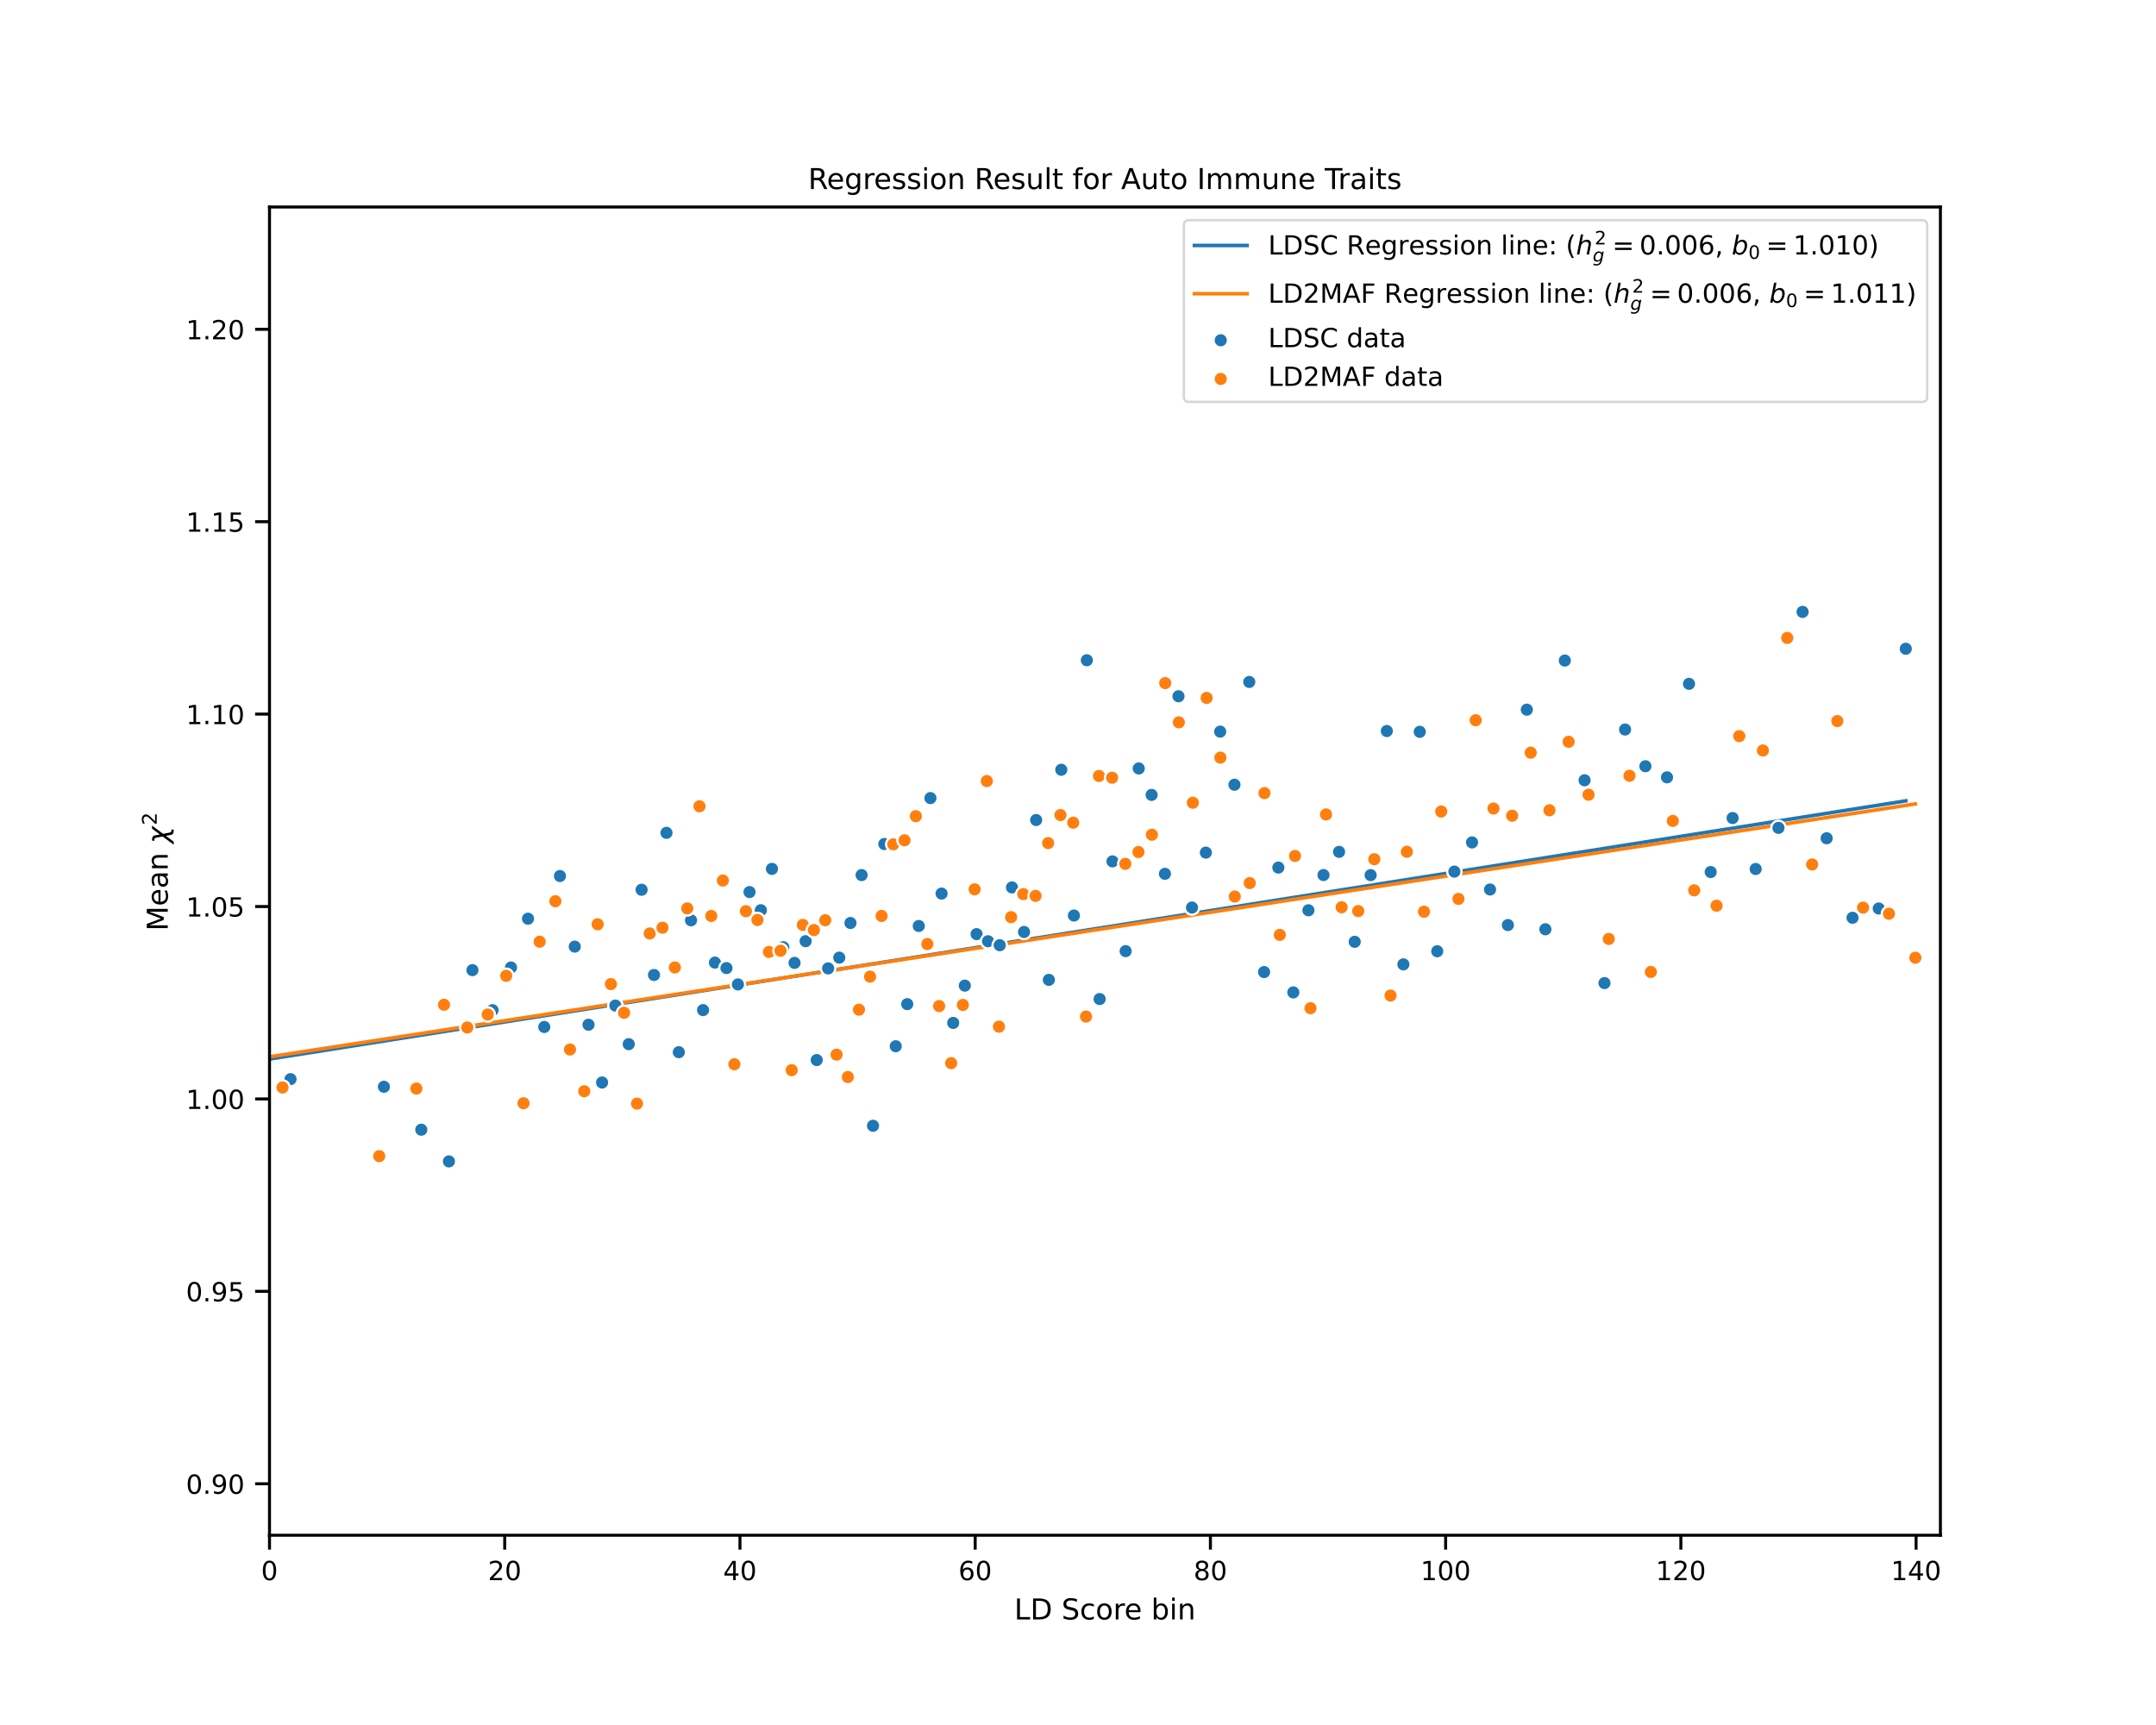 <?xml version="1.0" encoding="utf-8" standalone="no"?>
<!DOCTYPE svg PUBLIC "-//W3C//DTD SVG 1.1//EN"
  "http://www.w3.org/Graphics/SVG/1.1/DTD/svg11.dtd">
<!-- Created with matplotlib (https://matplotlib.org/) -->
<svg height="576pt" version="1.1" viewBox="0 0 720 576" width="720pt" xmlns="http://www.w3.org/2000/svg" xmlns:xlink="http://www.w3.org/1999/xlink">
 <defs>
  <style type="text/css">
*{stroke-linecap:butt;stroke-linejoin:round;}
  </style>
 </defs>
 <g id="figure_1">
  <g id="patch_1">
   <path d="M 0 576 
L 720 576 
L 720 0 
L 0 0 
z
" style="fill:#ffffff;"/>
  </g>
  <g id="axes_1">
   <g id="patch_2">
    <path d="M 90 512.64 
L 648 512.64 
L 648 69.12 
L 90 69.12 
z
" style="fill:#ffffff;"/>
   </g>
   <g id="matplotlib.axis_1">
    <g id="xtick_1">
     <g id="line2d_1">
      <defs>
       <path d="M 0 0 
L 0 4.8 
" id="md4c21c4c2e" style="stroke:#000000;"/>
      </defs>
      <g>
       <use style="stroke:#000000;" x="90" xlink:href="#md4c21c4c2e" y="512.64"/>
      </g>
     </g>
     <g id="text_1">
      <!-- 0 -->
      <defs>
       <path d="M 31.781 66.406 
Q 24.172 66.406 20.328 58.906 
Q 16.5 51.422 16.5 36.375 
Q 16.5 21.391 20.328 13.891 
Q 24.172 6.391 31.781 6.391 
Q 39.453 6.391 43.281 13.891 
Q 47.125 21.391 47.125 36.375 
Q 47.125 51.422 43.281 58.906 
Q 39.453 66.406 31.781 66.406 
z
M 31.781 74.219 
Q 44.047 74.219 50.516 64.516 
Q 56.984 54.828 56.984 36.375 
Q 56.984 17.969 50.516 8.266 
Q 44.047 -1.422 31.781 -1.422 
Q 19.531 -1.422 13.062 8.266 
Q 6.594 17.969 6.594 36.375 
Q 6.594 54.828 13.062 64.516 
Q 19.531 74.219 31.781 74.219 
z
" id="DejaVuSans-48"/>
      </defs>
      <g transform="translate(87.201 527.627)scale(0.088 -0.088)">
       <use xlink:href="#DejaVuSans-48"/>
      </g>
     </g>
    </g>
    <g id="xtick_2">
     <g id="line2d_2">
      <g>
       <use style="stroke:#000000;" x="168.554" xlink:href="#md4c21c4c2e" y="512.64"/>
      </g>
     </g>
     <g id="text_2">
      <!-- 20 -->
      <defs>
       <path d="M 19.188 8.297 
L 53.609 8.297 
L 53.609 0 
L 7.328 0 
L 7.328 8.297 
Q 12.938 14.109 22.625 23.891 
Q 32.328 33.688 34.812 36.531 
Q 39.547 41.844 41.422 45.531 
Q 43.312 49.219 43.312 52.781 
Q 43.312 58.594 39.234 62.25 
Q 35.156 65.922 28.609 65.922 
Q 23.969 65.922 18.812 64.312 
Q 13.672 62.703 7.812 59.422 
L 7.812 69.391 
Q 13.766 71.781 18.938 73 
Q 24.125 74.219 28.422 74.219 
Q 39.75 74.219 46.484 68.547 
Q 53.219 62.891 53.219 53.422 
Q 53.219 48.922 51.531 44.891 
Q 49.859 40.875 45.406 35.406 
Q 44.188 33.984 37.641 27.219 
Q 31.109 20.453 19.188 8.297 
z
" id="DejaVuSans-50"/>
      </defs>
      <g transform="translate(162.955 527.627)scale(0.088 -0.088)">
       <use xlink:href="#DejaVuSans-50"/>
       <use x="63.623" xlink:href="#DejaVuSans-48"/>
      </g>
     </g>
    </g>
    <g id="xtick_3">
     <g id="line2d_3">
      <g>
       <use style="stroke:#000000;" x="247.109" xlink:href="#md4c21c4c2e" y="512.64"/>
      </g>
     </g>
     <g id="text_3">
      <!-- 40 -->
      <defs>
       <path d="M 37.797 64.312 
L 12.891 25.391 
L 37.797 25.391 
z
M 35.203 72.906 
L 47.609 72.906 
L 47.609 25.391 
L 58.016 25.391 
L 58.016 17.188 
L 47.609 17.188 
L 47.609 0 
L 37.797 0 
L 37.797 17.188 
L 4.891 17.188 
L 4.891 26.703 
z
" id="DejaVuSans-52"/>
      </defs>
      <g transform="translate(241.51 527.627)scale(0.088 -0.088)">
       <use xlink:href="#DejaVuSans-52"/>
       <use x="63.623" xlink:href="#DejaVuSans-48"/>
      </g>
     </g>
    </g>
    <g id="xtick_4">
     <g id="line2d_4">
      <g>
       <use style="stroke:#000000;" x="325.663" xlink:href="#md4c21c4c2e" y="512.64"/>
      </g>
     </g>
     <g id="text_4">
      <!-- 60 -->
      <defs>
       <path d="M 33.016 40.375 
Q 26.375 40.375 22.484 35.828 
Q 18.609 31.297 18.609 23.391 
Q 18.609 15.531 22.484 10.953 
Q 26.375 6.391 33.016 6.391 
Q 39.656 6.391 43.531 10.953 
Q 47.406 15.531 47.406 23.391 
Q 47.406 31.297 43.531 35.828 
Q 39.656 40.375 33.016 40.375 
z
M 52.594 71.297 
L 52.594 62.312 
Q 48.875 64.062 45.094 64.984 
Q 41.312 65.922 37.594 65.922 
Q 27.828 65.922 22.672 59.328 
Q 17.531 52.734 16.797 39.406 
Q 19.672 43.656 24.016 45.922 
Q 28.375 48.188 33.594 48.188 
Q 44.578 48.188 50.953 41.516 
Q 57.328 34.859 57.328 23.391 
Q 57.328 12.156 50.688 5.359 
Q 44.047 -1.422 33.016 -1.422 
Q 20.359 -1.422 13.672 8.266 
Q 6.984 17.969 6.984 36.375 
Q 6.984 53.656 15.188 63.938 
Q 23.391 74.219 37.203 74.219 
Q 40.922 74.219 44.703 73.484 
Q 48.484 72.75 52.594 71.297 
z
" id="DejaVuSans-54"/>
      </defs>
      <g transform="translate(320.064 527.627)scale(0.088 -0.088)">
       <use xlink:href="#DejaVuSans-54"/>
       <use x="63.623" xlink:href="#DejaVuSans-48"/>
      </g>
     </g>
    </g>
    <g id="xtick_5">
     <g id="line2d_5">
      <g>
       <use style="stroke:#000000;" x="404.218" xlink:href="#md4c21c4c2e" y="512.64"/>
      </g>
     </g>
     <g id="text_5">
      <!-- 80 -->
      <defs>
       <path d="M 31.781 34.625 
Q 24.75 34.625 20.719 30.859 
Q 16.703 27.094 16.703 20.516 
Q 16.703 13.922 20.719 10.156 
Q 24.75 6.391 31.781 6.391 
Q 38.812 6.391 42.859 10.172 
Q 46.922 13.969 46.922 20.516 
Q 46.922 27.094 42.891 30.859 
Q 38.875 34.625 31.781 34.625 
z
M 21.922 38.812 
Q 15.578 40.375 12.031 44.719 
Q 8.5 49.078 8.5 55.328 
Q 8.5 64.062 14.719 69.141 
Q 20.953 74.219 31.781 74.219 
Q 42.672 74.219 48.875 69.141 
Q 55.078 64.062 55.078 55.328 
Q 55.078 49.078 51.531 44.719 
Q 48 40.375 41.703 38.812 
Q 48.828 37.156 52.797 32.312 
Q 56.781 27.484 56.781 20.516 
Q 56.781 9.906 50.312 4.234 
Q 43.844 -1.422 31.781 -1.422 
Q 19.734 -1.422 13.25 4.234 
Q 6.781 9.906 6.781 20.516 
Q 6.781 27.484 10.781 32.312 
Q 14.797 37.156 21.922 38.812 
z
M 18.312 54.391 
Q 18.312 48.734 21.844 45.562 
Q 25.391 42.391 31.781 42.391 
Q 38.141 42.391 41.719 45.562 
Q 45.312 48.734 45.312 54.391 
Q 45.312 60.062 41.719 63.234 
Q 38.141 66.406 31.781 66.406 
Q 25.391 66.406 21.844 63.234 
Q 18.312 60.062 18.312 54.391 
z
" id="DejaVuSans-56"/>
      </defs>
      <g transform="translate(398.619 527.627)scale(0.088 -0.088)">
       <use xlink:href="#DejaVuSans-56"/>
       <use x="63.623" xlink:href="#DejaVuSans-48"/>
      </g>
     </g>
    </g>
    <g id="xtick_6">
     <g id="line2d_6">
      <g>
       <use style="stroke:#000000;" x="482.772" xlink:href="#md4c21c4c2e" y="512.64"/>
      </g>
     </g>
     <g id="text_6">
      <!-- 100 -->
      <defs>
       <path d="M 12.406 8.297 
L 28.516 8.297 
L 28.516 63.922 
L 10.984 60.406 
L 10.984 69.391 
L 28.422 72.906 
L 38.281 72.906 
L 38.281 8.297 
L 54.391 8.297 
L 54.391 0 
L 12.406 0 
z
" id="DejaVuSans-49"/>
      </defs>
      <g transform="translate(474.374 527.627)scale(0.088 -0.088)">
       <use xlink:href="#DejaVuSans-49"/>
       <use x="63.623" xlink:href="#DejaVuSans-48"/>
       <use x="127.246" xlink:href="#DejaVuSans-48"/>
      </g>
     </g>
    </g>
    <g id="xtick_7">
     <g id="line2d_7">
      <g>
       <use style="stroke:#000000;" x="561.326" xlink:href="#md4c21c4c2e" y="512.64"/>
      </g>
     </g>
     <g id="text_7">
      <!-- 120 -->
      <g transform="translate(552.928 527.627)scale(0.088 -0.088)">
       <use xlink:href="#DejaVuSans-49"/>
       <use x="63.623" xlink:href="#DejaVuSans-50"/>
       <use x="127.246" xlink:href="#DejaVuSans-48"/>
      </g>
     </g>
    </g>
    <g id="xtick_8">
     <g id="line2d_8">
      <g>
       <use style="stroke:#000000;" x="639.881" xlink:href="#md4c21c4c2e" y="512.64"/>
      </g>
     </g>
     <g id="text_8">
      <!-- 140 -->
      <g transform="translate(631.482 527.627)scale(0.088 -0.088)">
       <use xlink:href="#DejaVuSans-49"/>
       <use x="63.623" xlink:href="#DejaVuSans-52"/>
       <use x="127.246" xlink:href="#DejaVuSans-48"/>
      </g>
     </g>
    </g>
    <g id="text_9">
     <!-- LD Score bin -->
     <defs>
      <path d="M 9.812 72.906 
L 19.672 72.906 
L 19.672 8.297 
L 55.172 8.297 
L 55.172 0 
L 9.812 0 
z
" id="DejaVuSans-76"/>
      <path d="M 19.672 64.797 
L 19.672 8.109 
L 31.594 8.109 
Q 46.688 8.109 53.688 14.938 
Q 60.688 21.781 60.688 36.531 
Q 60.688 51.172 53.688 57.984 
Q 46.688 64.797 31.594 64.797 
z
M 9.812 72.906 
L 30.078 72.906 
Q 51.266 72.906 61.172 64.094 
Q 71.094 55.281 71.094 36.531 
Q 71.094 17.672 61.125 8.828 
Q 51.172 0 30.078 0 
L 9.812 0 
z
" id="DejaVuSans-68"/>
      <path id="DejaVuSans-32"/>
      <path d="M 53.516 70.516 
L 53.516 60.891 
Q 47.906 63.578 42.922 64.891 
Q 37.938 66.219 33.297 66.219 
Q 25.25 66.219 20.875 63.094 
Q 16.5 59.969 16.5 54.203 
Q 16.5 49.359 19.406 46.891 
Q 22.312 44.438 30.422 42.922 
L 36.375 41.703 
Q 47.406 39.594 52.656 34.297 
Q 57.906 29 57.906 20.125 
Q 57.906 9.516 50.797 4.047 
Q 43.703 -1.422 29.984 -1.422 
Q 24.812 -1.422 18.969 -0.25 
Q 13.141 0.922 6.891 3.219 
L 6.891 13.375 
Q 12.891 10.016 18.656 8.297 
Q 24.422 6.594 29.984 6.594 
Q 38.422 6.594 43.016 9.906 
Q 47.609 13.234 47.609 19.391 
Q 47.609 24.75 44.312 27.781 
Q 41.016 30.812 33.5 32.328 
L 27.484 33.5 
Q 16.453 35.688 11.516 40.375 
Q 6.594 45.062 6.594 53.422 
Q 6.594 63.094 13.406 68.656 
Q 20.219 74.219 32.172 74.219 
Q 37.312 74.219 42.625 73.281 
Q 47.953 72.359 53.516 70.516 
z
" id="DejaVuSans-83"/>
      <path d="M 48.781 52.594 
L 48.781 44.188 
Q 44.969 46.297 41.141 47.344 
Q 37.312 48.391 33.406 48.391 
Q 24.656 48.391 19.812 42.844 
Q 14.984 37.312 14.984 27.297 
Q 14.984 17.281 19.812 11.734 
Q 24.656 6.203 33.406 6.203 
Q 37.312 6.203 41.141 7.25 
Q 44.969 8.297 48.781 10.406 
L 48.781 2.094 
Q 45.016 0.344 40.984 -0.531 
Q 36.969 -1.422 32.422 -1.422 
Q 20.062 -1.422 12.781 6.344 
Q 5.516 14.109 5.516 27.297 
Q 5.516 40.672 12.859 48.328 
Q 20.219 56 33.016 56 
Q 37.156 56 41.109 55.141 
Q 45.062 54.297 48.781 52.594 
z
" id="DejaVuSans-99"/>
      <path d="M 30.609 48.391 
Q 23.391 48.391 19.188 42.75 
Q 14.984 37.109 14.984 27.297 
Q 14.984 17.484 19.156 11.844 
Q 23.344 6.203 30.609 6.203 
Q 37.797 6.203 41.984 11.859 
Q 46.188 17.531 46.188 27.297 
Q 46.188 37.016 41.984 42.703 
Q 37.797 48.391 30.609 48.391 
z
M 30.609 56 
Q 42.328 56 49.016 48.375 
Q 55.719 40.766 55.719 27.297 
Q 55.719 13.875 49.016 6.219 
Q 42.328 -1.422 30.609 -1.422 
Q 18.844 -1.422 12.172 6.219 
Q 5.516 13.875 5.516 27.297 
Q 5.516 40.766 12.172 48.375 
Q 18.844 56 30.609 56 
z
" id="DejaVuSans-111"/>
      <path d="M 41.109 46.297 
Q 39.594 47.172 37.812 47.578 
Q 36.031 48 33.891 48 
Q 26.266 48 22.188 43.047 
Q 18.109 38.094 18.109 28.812 
L 18.109 0 
L 9.078 0 
L 9.078 54.688 
L 18.109 54.688 
L 18.109 46.188 
Q 20.953 51.172 25.484 53.578 
Q 30.031 56 36.531 56 
Q 37.453 56 38.578 55.875 
Q 39.703 55.766 41.062 55.516 
z
" id="DejaVuSans-114"/>
      <path d="M 56.203 29.594 
L 56.203 25.203 
L 14.891 25.203 
Q 15.484 15.922 20.484 11.062 
Q 25.484 6.203 34.422 6.203 
Q 39.594 6.203 44.453 7.469 
Q 49.312 8.734 54.109 11.281 
L 54.109 2.781 
Q 49.266 0.734 44.188 -0.344 
Q 39.109 -1.422 33.891 -1.422 
Q 20.797 -1.422 13.156 6.188 
Q 5.516 13.812 5.516 26.812 
Q 5.516 40.234 12.766 48.109 
Q 20.016 56 32.328 56 
Q 43.359 56 49.781 48.891 
Q 56.203 41.797 56.203 29.594 
z
M 47.219 32.234 
Q 47.125 39.594 43.094 43.984 
Q 39.062 48.391 32.422 48.391 
Q 24.906 48.391 20.391 44.141 
Q 15.875 39.891 15.188 32.172 
z
" id="DejaVuSans-101"/>
      <path d="M 48.688 27.297 
Q 48.688 37.203 44.609 42.844 
Q 40.531 48.484 33.406 48.484 
Q 26.266 48.484 22.188 42.844 
Q 18.109 37.203 18.109 27.297 
Q 18.109 17.391 22.188 11.75 
Q 26.266 6.109 33.406 6.109 
Q 40.531 6.109 44.609 11.75 
Q 48.688 17.391 48.688 27.297 
z
M 18.109 46.391 
Q 20.953 51.266 25.266 53.625 
Q 29.594 56 35.594 56 
Q 45.562 56 51.781 48.094 
Q 58.016 40.188 58.016 27.297 
Q 58.016 14.406 51.781 6.484 
Q 45.562 -1.422 35.594 -1.422 
Q 29.594 -1.422 25.266 0.953 
Q 20.953 3.328 18.109 8.203 
L 18.109 0 
L 9.078 0 
L 9.078 75.984 
L 18.109 75.984 
z
" id="DejaVuSans-98"/>
      <path d="M 9.422 54.688 
L 18.406 54.688 
L 18.406 0 
L 9.422 0 
z
M 9.422 75.984 
L 18.406 75.984 
L 18.406 64.594 
L 9.422 64.594 
z
" id="DejaVuSans-105"/>
      <path d="M 54.891 33.016 
L 54.891 0 
L 45.906 0 
L 45.906 32.719 
Q 45.906 40.484 42.875 44.328 
Q 39.844 48.188 33.797 48.188 
Q 26.516 48.188 22.312 43.547 
Q 18.109 38.922 18.109 30.906 
L 18.109 0 
L 9.078 0 
L 9.078 54.688 
L 18.109 54.688 
L 18.109 46.188 
Q 21.344 51.125 25.703 53.562 
Q 30.078 56 35.797 56 
Q 45.219 56 50.047 50.172 
Q 54.891 44.344 54.891 33.016 
z
" id="DejaVuSans-110"/>
     </defs>
     <g transform="translate(338.714 540.751)scale(0.096 -0.096)">
      <use xlink:href="#DejaVuSans-76"/>
      <use x="55.713" xlink:href="#DejaVuSans-68"/>
      <use x="132.715" xlink:href="#DejaVuSans-32"/>
      <use x="164.502" xlink:href="#DejaVuSans-83"/>
      <use x="227.979" xlink:href="#DejaVuSans-99"/>
      <use x="282.959" xlink:href="#DejaVuSans-111"/>
      <use x="344.141" xlink:href="#DejaVuSans-114"/>
      <use x="383.004" xlink:href="#DejaVuSans-101"/>
      <use x="444.527" xlink:href="#DejaVuSans-32"/>
      <use x="476.314" xlink:href="#DejaVuSans-98"/>
      <use x="539.791" xlink:href="#DejaVuSans-105"/>
      <use x="567.574" xlink:href="#DejaVuSans-110"/>
     </g>
    </g>
   </g>
   <g id="matplotlib.axis_2">
    <g id="ytick_1">
     <g id="line2d_9">
      <defs>
       <path d="M 0 0 
L -4.8 0 
" id="md24d08c4c4" style="stroke:#000000;"/>
      </defs>
      <g>
       <use style="stroke:#000000;" x="90" xlink:href="#md24d08c4c4" y="495.452"/>
      </g>
     </g>
     <g id="text_10">
      <!-- 0.90 -->
      <defs>
       <path d="M 10.688 12.406 
L 21 12.406 
L 21 0 
L 10.688 0 
z
" id="DejaVuSans-46"/>
       <path d="M 10.984 1.516 
L 10.984 10.5 
Q 14.703 8.734 18.5 7.812 
Q 22.312 6.891 25.984 6.891 
Q 35.75 6.891 40.891 13.453 
Q 46.047 20.016 46.781 33.406 
Q 43.953 29.203 39.594 26.953 
Q 35.25 24.703 29.984 24.703 
Q 19.047 24.703 12.672 31.312 
Q 6.297 37.938 6.297 49.422 
Q 6.297 60.641 12.938 67.422 
Q 19.578 74.219 30.609 74.219 
Q 43.266 74.219 49.922 64.516 
Q 56.594 54.828 56.594 36.375 
Q 56.594 19.141 48.406 8.859 
Q 40.234 -1.422 26.422 -1.422 
Q 22.703 -1.422 18.891 -0.688 
Q 15.094 0.047 10.984 1.516 
z
M 30.609 32.422 
Q 37.25 32.422 41.125 36.953 
Q 45.016 41.5 45.016 49.422 
Q 45.016 57.281 41.125 61.844 
Q 37.25 66.406 30.609 66.406 
Q 23.969 66.406 20.094 61.844 
Q 16.219 57.281 16.219 49.422 
Q 16.219 41.5 20.094 36.953 
Q 23.969 32.422 30.609 32.422 
z
" id="DejaVuSans-57"/>
      </defs>
      <g transform="translate(62.106 498.795)scale(0.088 -0.088)">
       <use xlink:href="#DejaVuSans-48"/>
       <use x="63.623" xlink:href="#DejaVuSans-46"/>
       <use x="95.41" xlink:href="#DejaVuSans-57"/>
       <use x="159.033" xlink:href="#DejaVuSans-48"/>
      </g>
     </g>
    </g>
    <g id="ytick_2">
     <g id="line2d_10">
      <g>
       <use style="stroke:#000000;" x="90" xlink:href="#md24d08c4c4" y="431.202"/>
      </g>
     </g>
     <g id="text_11">
      <!-- 0.95 -->
      <defs>
       <path d="M 10.797 72.906 
L 49.516 72.906 
L 49.516 64.594 
L 19.828 64.594 
L 19.828 46.734 
Q 21.969 47.469 24.109 47.828 
Q 26.266 48.188 28.422 48.188 
Q 40.625 48.188 47.75 41.5 
Q 54.891 34.812 54.891 23.391 
Q 54.891 11.625 47.562 5.094 
Q 40.234 -1.422 26.906 -1.422 
Q 22.312 -1.422 17.547 -0.641 
Q 12.797 0.141 7.719 1.703 
L 7.719 11.625 
Q 12.109 9.234 16.797 8.062 
Q 21.484 6.891 26.703 6.891 
Q 35.156 6.891 40.078 11.328 
Q 45.016 15.766 45.016 23.391 
Q 45.016 31 40.078 35.438 
Q 35.156 39.891 26.703 39.891 
Q 22.75 39.891 18.812 39.016 
Q 14.891 38.141 10.797 36.281 
z
" id="DejaVuSans-53"/>
      </defs>
      <g transform="translate(62.106 434.545)scale(0.088 -0.088)">
       <use xlink:href="#DejaVuSans-48"/>
       <use x="63.623" xlink:href="#DejaVuSans-46"/>
       <use x="95.41" xlink:href="#DejaVuSans-57"/>
       <use x="159.033" xlink:href="#DejaVuSans-53"/>
      </g>
     </g>
    </g>
    <g id="ytick_3">
     <g id="line2d_11">
      <g>
       <use style="stroke:#000000;" x="90" xlink:href="#md24d08c4c4" y="366.953"/>
      </g>
     </g>
     <g id="text_12">
      <!-- 1.00 -->
      <g transform="translate(62.106 370.296)scale(0.088 -0.088)">
       <use xlink:href="#DejaVuSans-49"/>
       <use x="63.623" xlink:href="#DejaVuSans-46"/>
       <use x="95.41" xlink:href="#DejaVuSans-48"/>
       <use x="159.033" xlink:href="#DejaVuSans-48"/>
      </g>
     </g>
    </g>
    <g id="ytick_4">
     <g id="line2d_12">
      <g>
       <use style="stroke:#000000;" x="90" xlink:href="#md24d08c4c4" y="302.703"/>
      </g>
     </g>
     <g id="text_13">
      <!-- 1.05 -->
      <g transform="translate(62.106 306.046)scale(0.088 -0.088)">
       <use xlink:href="#DejaVuSans-49"/>
       <use x="63.623" xlink:href="#DejaVuSans-46"/>
       <use x="95.41" xlink:href="#DejaVuSans-48"/>
       <use x="159.033" xlink:href="#DejaVuSans-53"/>
      </g>
     </g>
    </g>
    <g id="ytick_5">
     <g id="line2d_13">
      <g>
       <use style="stroke:#000000;" x="90" xlink:href="#md24d08c4c4" y="238.453"/>
      </g>
     </g>
     <g id="text_14">
      <!-- 1.10 -->
      <g transform="translate(62.106 241.797)scale(0.088 -0.088)">
       <use xlink:href="#DejaVuSans-49"/>
       <use x="63.623" xlink:href="#DejaVuSans-46"/>
       <use x="95.41" xlink:href="#DejaVuSans-49"/>
       <use x="159.033" xlink:href="#DejaVuSans-48"/>
      </g>
     </g>
    </g>
    <g id="ytick_6">
     <g id="line2d_14">
      <g>
       <use style="stroke:#000000;" x="90" xlink:href="#md24d08c4c4" y="174.204"/>
      </g>
     </g>
     <g id="text_15">
      <!-- 1.15 -->
      <g transform="translate(62.106 177.547)scale(0.088 -0.088)">
       <use xlink:href="#DejaVuSans-49"/>
       <use x="63.623" xlink:href="#DejaVuSans-46"/>
       <use x="95.41" xlink:href="#DejaVuSans-49"/>
       <use x="159.033" xlink:href="#DejaVuSans-53"/>
      </g>
     </g>
    </g>
    <g id="ytick_7">
     <g id="line2d_15">
      <g>
       <use style="stroke:#000000;" x="90" xlink:href="#md24d08c4c4" y="109.954"/>
      </g>
     </g>
     <g id="text_16">
      <!-- 1.20 -->
      <g transform="translate(62.106 113.298)scale(0.088 -0.088)">
       <use xlink:href="#DejaVuSans-49"/>
       <use x="63.623" xlink:href="#DejaVuSans-46"/>
       <use x="95.41" xlink:href="#DejaVuSans-50"/>
       <use x="159.033" xlink:href="#DejaVuSans-48"/>
      </g>
     </g>
    </g>
    <g id="text_17">
     <!-- Mean $\chi^2$ -->
     <defs>
      <path d="M 9.812 72.906 
L 24.516 72.906 
L 43.109 23.297 
L 61.812 72.906 
L 76.516 72.906 
L 76.516 0 
L 66.891 0 
L 66.891 64.016 
L 48.094 14.016 
L 38.188 14.016 
L 19.391 64.016 
L 19.391 0 
L 9.812 0 
z
" id="DejaVuSans-77"/>
      <path d="M 34.281 27.484 
Q 23.391 27.484 19.188 25 
Q 14.984 22.516 14.984 16.5 
Q 14.984 11.719 18.141 8.906 
Q 21.297 6.109 26.703 6.109 
Q 34.188 6.109 38.703 11.406 
Q 43.219 16.703 43.219 25.484 
L 43.219 27.484 
z
M 52.203 31.203 
L 52.203 0 
L 43.219 0 
L 43.219 8.297 
Q 40.141 3.328 35.547 0.953 
Q 30.953 -1.422 24.312 -1.422 
Q 15.922 -1.422 10.953 3.297 
Q 6 8.016 6 15.922 
Q 6 25.141 12.172 29.828 
Q 18.359 34.516 30.609 34.516 
L 43.219 34.516 
L 43.219 35.406 
Q 43.219 41.609 39.141 45 
Q 35.062 48.391 27.688 48.391 
Q 23 48.391 18.547 47.266 
Q 14.109 46.141 10.016 43.891 
L 10.016 52.203 
Q 14.938 54.109 19.578 55.047 
Q 24.219 56 28.609 56 
Q 40.484 56 46.344 49.844 
Q 52.203 43.703 52.203 31.203 
z
" id="DejaVuSans-97"/>
      <path d="M 30.031 -12.203 
L 26.422 6.5 
L 6.156 -20.844 
L -4.438 -20.844 
L 24.266 17.828 
L 19.828 40.828 
Q 18.656 46.969 11.141 46.969 
L 8.734 46.969 
L 10.203 54.688 
L 13.625 54.594 
Q 26.172 54.25 27.734 46.094 
L 31.344 27.391 
L 51.609 54.734 
L 62.203 54.734 
L 33.5 16.062 
L 37.938 -6.938 
Q 39.109 -13.094 46.625 -13.094 
L 49.031 -13.094 
L 47.562 -20.797 
L 44.141 -20.703 
Q 31.594 -20.359 30.031 -12.203 
z
" id="DejaVuSans-Oblique-967"/>
     </defs>
     <g transform="translate(56.09 310.848)rotate(-90)scale(0.096 -0.096)">
      <use transform="translate(0 0.766)" xlink:href="#DejaVuSans-77"/>
      <use transform="translate(86.279 0.766)" xlink:href="#DejaVuSans-101"/>
      <use transform="translate(147.803 0.766)" xlink:href="#DejaVuSans-97"/>
      <use transform="translate(209.082 0.766)" xlink:href="#DejaVuSans-110"/>
      <use transform="translate(272.461 0.766)" xlink:href="#DejaVuSans-32"/>
      <use transform="translate(304.248 0.766)" xlink:href="#DejaVuSans-Oblique-967"/>
      <use transform="translate(367.9 39.047)scale(0.7)" xlink:href="#DejaVuSans-50"/>
     </g>
    </g>
   </g>
   <g id="line2d_16">
    <path clip-path="url(#p8476094346)" d="M 90 353.631 
L 636.44 267.417 
L 636.44 267.417 
" style="fill:none;stroke:#1f77b4;stroke-linecap:square;stroke-width:1.2;"/>
   </g>
   <g id="line2d_17">
    <path clip-path="url(#p8476094346)" d="M 90 352.877 
L 639.641 268.438 
L 639.641 268.438 
" style="fill:none;stroke:#ff7f0e;stroke-linecap:square;stroke-width:1.2;"/>
   </g>
   <g id="patch_3">
    <path d="M 90 512.64 
L 90 69.12 
" style="fill:none;stroke:#000000;stroke-linecap:square;stroke-linejoin:miter;"/>
   </g>
   <g id="patch_4">
    <path d="M 648 512.64 
L 648 69.12 
" style="fill:none;stroke:#000000;stroke-linecap:square;stroke-linejoin:miter;"/>
   </g>
   <g id="patch_5">
    <path d="M 90 512.64 
L 648 512.64 
" style="fill:none;stroke:#000000;stroke-linecap:square;stroke-linejoin:miter;"/>
   </g>
   <g id="patch_6">
    <path d="M 90 69.12 
L 648 69.12 
" style="fill:none;stroke:#000000;stroke-linecap:square;stroke-linejoin:miter;"/>
   </g>
   <g id="text_18">
    <!-- Regression Result for Auto Immune Traits -->
    <defs>
     <path d="M 44.391 34.188 
Q 47.562 33.109 50.562 29.594 
Q 53.562 26.078 56.594 19.922 
L 66.609 0 
L 56 0 
L 46.688 18.703 
Q 43.062 26.031 39.672 28.422 
Q 36.281 30.812 30.422 30.812 
L 19.672 30.812 
L 19.672 0 
L 9.812 0 
L 9.812 72.906 
L 32.078 72.906 
Q 44.578 72.906 50.734 67.672 
Q 56.891 62.453 56.891 51.906 
Q 56.891 45.016 53.688 40.469 
Q 50.484 35.938 44.391 34.188 
z
M 19.672 64.797 
L 19.672 38.922 
L 32.078 38.922 
Q 39.203 38.922 42.844 42.219 
Q 46.484 45.516 46.484 51.906 
Q 46.484 58.297 42.844 61.547 
Q 39.203 64.797 32.078 64.797 
z
" id="DejaVuSans-82"/>
     <path d="M 45.406 27.984 
Q 45.406 37.75 41.375 43.109 
Q 37.359 48.484 30.078 48.484 
Q 22.859 48.484 18.828 43.109 
Q 14.797 37.75 14.797 27.984 
Q 14.797 18.266 18.828 12.891 
Q 22.859 7.516 30.078 7.516 
Q 37.359 7.516 41.375 12.891 
Q 45.406 18.266 45.406 27.984 
z
M 54.391 6.781 
Q 54.391 -7.172 48.188 -13.984 
Q 42 -20.797 29.203 -20.797 
Q 24.469 -20.797 20.266 -20.094 
Q 16.062 -19.391 12.109 -17.922 
L 12.109 -9.188 
Q 16.062 -11.328 19.922 -12.344 
Q 23.781 -13.375 27.781 -13.375 
Q 36.625 -13.375 41.016 -8.766 
Q 45.406 -4.156 45.406 5.172 
L 45.406 9.625 
Q 42.625 4.781 38.281 2.391 
Q 33.938 0 27.875 0 
Q 17.828 0 11.672 7.656 
Q 5.516 15.328 5.516 27.984 
Q 5.516 40.672 11.672 48.328 
Q 17.828 56 27.875 56 
Q 33.938 56 38.281 53.609 
Q 42.625 51.219 45.406 46.391 
L 45.406 54.688 
L 54.391 54.688 
z
" id="DejaVuSans-103"/>
     <path d="M 44.281 53.078 
L 44.281 44.578 
Q 40.484 46.531 36.375 47.5 
Q 32.281 48.484 27.875 48.484 
Q 21.188 48.484 17.844 46.438 
Q 14.5 44.391 14.5 40.281 
Q 14.5 37.156 16.891 35.375 
Q 19.281 33.594 26.516 31.984 
L 29.594 31.297 
Q 39.156 29.25 43.188 25.516 
Q 47.219 21.781 47.219 15.094 
Q 47.219 7.469 41.188 3.016 
Q 35.156 -1.422 24.609 -1.422 
Q 20.219 -1.422 15.453 -0.562 
Q 10.688 0.297 5.422 2 
L 5.422 11.281 
Q 10.406 8.688 15.234 7.391 
Q 20.062 6.109 24.812 6.109 
Q 31.156 6.109 34.562 8.281 
Q 37.984 10.453 37.984 14.406 
Q 37.984 18.062 35.516 20.016 
Q 33.062 21.969 24.703 23.781 
L 21.578 24.516 
Q 13.234 26.266 9.516 29.906 
Q 5.812 33.547 5.812 39.891 
Q 5.812 47.609 11.281 51.797 
Q 16.75 56 26.812 56 
Q 31.781 56 36.172 55.266 
Q 40.578 54.547 44.281 53.078 
z
" id="DejaVuSans-115"/>
     <path d="M 8.5 21.578 
L 8.5 54.688 
L 17.484 54.688 
L 17.484 21.922 
Q 17.484 14.156 20.5 10.266 
Q 23.531 6.391 29.594 6.391 
Q 36.859 6.391 41.078 11.031 
Q 45.312 15.672 45.312 23.688 
L 45.312 54.688 
L 54.297 54.688 
L 54.297 0 
L 45.312 0 
L 45.312 8.406 
Q 42.047 3.422 37.719 1 
Q 33.406 -1.422 27.688 -1.422 
Q 18.266 -1.422 13.375 4.438 
Q 8.5 10.297 8.5 21.578 
z
M 31.109 56 
z
" id="DejaVuSans-117"/>
     <path d="M 9.422 75.984 
L 18.406 75.984 
L 18.406 0 
L 9.422 0 
z
" id="DejaVuSans-108"/>
     <path d="M 18.312 70.219 
L 18.312 54.688 
L 36.812 54.688 
L 36.812 47.703 
L 18.312 47.703 
L 18.312 18.016 
Q 18.312 11.328 20.141 9.422 
Q 21.969 7.516 27.594 7.516 
L 36.812 7.516 
L 36.812 0 
L 27.594 0 
Q 17.188 0 13.234 3.875 
Q 9.281 7.766 9.281 18.016 
L 9.281 47.703 
L 2.688 47.703 
L 2.688 54.688 
L 9.281 54.688 
L 9.281 70.219 
z
" id="DejaVuSans-116"/>
     <path d="M 37.109 75.984 
L 37.109 68.5 
L 28.516 68.5 
Q 23.688 68.5 21.797 66.547 
Q 19.922 64.594 19.922 59.516 
L 19.922 54.688 
L 34.719 54.688 
L 34.719 47.703 
L 19.922 47.703 
L 19.922 0 
L 10.891 0 
L 10.891 47.703 
L 2.297 47.703 
L 2.297 54.688 
L 10.891 54.688 
L 10.891 58.5 
Q 10.891 67.625 15.141 71.797 
Q 19.391 75.984 28.609 75.984 
z
" id="DejaVuSans-102"/>
     <path d="M 34.188 63.188 
L 20.797 26.906 
L 47.609 26.906 
z
M 28.609 72.906 
L 39.797 72.906 
L 67.578 0 
L 57.328 0 
L 50.688 18.703 
L 17.828 18.703 
L 11.188 0 
L 0.781 0 
z
" id="DejaVuSans-65"/>
     <path d="M 9.812 72.906 
L 19.672 72.906 
L 19.672 0 
L 9.812 0 
z
" id="DejaVuSans-73"/>
     <path d="M 52 44.188 
Q 55.375 50.25 60.062 53.125 
Q 64.75 56 71.094 56 
Q 79.641 56 84.281 50.016 
Q 88.922 44.047 88.922 33.016 
L 88.922 0 
L 79.891 0 
L 79.891 32.719 
Q 79.891 40.578 77.094 44.375 
Q 74.312 48.188 68.609 48.188 
Q 61.625 48.188 57.562 43.547 
Q 53.516 38.922 53.516 30.906 
L 53.516 0 
L 44.484 0 
L 44.484 32.719 
Q 44.484 40.625 41.703 44.406 
Q 38.922 48.188 33.109 48.188 
Q 26.219 48.188 22.156 43.531 
Q 18.109 38.875 18.109 30.906 
L 18.109 0 
L 9.078 0 
L 9.078 54.688 
L 18.109 54.688 
L 18.109 46.188 
Q 21.188 51.219 25.484 53.609 
Q 29.781 56 35.688 56 
Q 41.656 56 45.828 52.969 
Q 50 49.953 52 44.188 
z
" id="DejaVuSans-109"/>
     <path d="M -0.297 72.906 
L 61.375 72.906 
L 61.375 64.594 
L 35.5 64.594 
L 35.5 0 
L 25.594 0 
L 25.594 64.594 
L -0.297 64.594 
z
" id="DejaVuSans-84"/>
    </defs>
    <g transform="translate(269.887 63.12)scale(0.096 -0.096)">
     <use xlink:href="#DejaVuSans-82"/>
     <use x="64.982" xlink:href="#DejaVuSans-101"/>
     <use x="126.506" xlink:href="#DejaVuSans-103"/>
     <use x="189.982" xlink:href="#DejaVuSans-114"/>
     <use x="228.846" xlink:href="#DejaVuSans-101"/>
     <use x="290.369" xlink:href="#DejaVuSans-115"/>
     <use x="342.469" xlink:href="#DejaVuSans-115"/>
     <use x="394.568" xlink:href="#DejaVuSans-105"/>
     <use x="422.352" xlink:href="#DejaVuSans-111"/>
     <use x="483.533" xlink:href="#DejaVuSans-110"/>
     <use x="546.912" xlink:href="#DejaVuSans-32"/>
     <use x="578.699" xlink:href="#DejaVuSans-82"/>
     <use x="643.682" xlink:href="#DejaVuSans-101"/>
     <use x="705.205" xlink:href="#DejaVuSans-115"/>
     <use x="757.305" xlink:href="#DejaVuSans-117"/>
     <use x="820.684" xlink:href="#DejaVuSans-108"/>
     <use x="848.467" xlink:href="#DejaVuSans-116"/>
     <use x="887.676" xlink:href="#DejaVuSans-32"/>
     <use x="919.463" xlink:href="#DejaVuSans-102"/>
     <use x="954.668" xlink:href="#DejaVuSans-111"/>
     <use x="1015.85" xlink:href="#DejaVuSans-114"/>
     <use x="1056.963" xlink:href="#DejaVuSans-32"/>
     <use x="1088.75" xlink:href="#DejaVuSans-65"/>
     <use x="1157.158" xlink:href="#DejaVuSans-117"/>
     <use x="1220.537" xlink:href="#DejaVuSans-116"/>
     <use x="1259.746" xlink:href="#DejaVuSans-111"/>
     <use x="1320.928" xlink:href="#DejaVuSans-32"/>
     <use x="1352.715" xlink:href="#DejaVuSans-73"/>
     <use x="1382.207" xlink:href="#DejaVuSans-109"/>
     <use x="1479.619" xlink:href="#DejaVuSans-109"/>
     <use x="1577.031" xlink:href="#DejaVuSans-117"/>
     <use x="1640.41" xlink:href="#DejaVuSans-110"/>
     <use x="1703.789" xlink:href="#DejaVuSans-101"/>
     <use x="1765.312" xlink:href="#DejaVuSans-32"/>
     <use x="1797.1" xlink:href="#DejaVuSans-84"/>
     <use x="1843.434" xlink:href="#DejaVuSans-114"/>
     <use x="1884.547" xlink:href="#DejaVuSans-97"/>
     <use x="1945.826" xlink:href="#DejaVuSans-105"/>
     <use x="1973.609" xlink:href="#DejaVuSans-116"/>
     <use x="2012.818" xlink:href="#DejaVuSans-115"/>
    </g>
   </g>
   <g id="legend_1">
    <g id="patch_7">
     <path d="M 397.112 134.202 
L 641.84 134.202 
Q 643.6 134.202 643.6 132.441 
L 643.6 75.28 
Q 643.6 73.52 641.84 73.52 
L 397.112 73.52 
Q 395.352 73.52 395.352 75.28 
L 395.352 132.441 
Q 395.352 134.202 397.112 134.202 
z
" style="fill:#ffffff;opacity:0.8;stroke:#cccccc;stroke-linejoin:miter;stroke-width:0.8;"/>
    </g>
    <g id="line2d_18">
     <path d="M 398.872 81.968 
L 416.472 81.968 
" style="fill:none;stroke:#1f77b4;stroke-linecap:square;stroke-width:1.2;"/>
    </g>
    <g id="line2d_19"/>
    <g id="text_19">
     <!-- LDSC Regression line: ($h_g^2=$0.006, $b_0=$1.010) -->
     <defs>
      <path d="M 64.406 67.281 
L 64.406 56.891 
Q 59.422 61.531 53.781 63.812 
Q 48.141 66.109 41.797 66.109 
Q 29.297 66.109 22.656 58.469 
Q 16.016 50.828 16.016 36.375 
Q 16.016 21.969 22.656 14.328 
Q 29.297 6.688 41.797 6.688 
Q 48.141 6.688 53.781 8.984 
Q 59.422 11.281 64.406 15.922 
L 64.406 5.609 
Q 59.234 2.094 53.438 0.328 
Q 47.656 -1.422 41.219 -1.422 
Q 24.656 -1.422 15.125 8.703 
Q 5.609 18.844 5.609 36.375 
Q 5.609 53.953 15.125 64.078 
Q 24.656 74.219 41.219 74.219 
Q 47.75 74.219 53.531 72.484 
Q 59.328 70.75 64.406 67.281 
z
" id="DejaVuSans-67"/>
      <path d="M 11.719 12.406 
L 22.016 12.406 
L 22.016 0 
L 11.719 0 
z
M 11.719 51.703 
L 22.016 51.703 
L 22.016 39.312 
L 11.719 39.312 
z
" id="DejaVuSans-58"/>
      <path d="M 31 75.875 
Q 24.469 64.656 21.281 53.656 
Q 18.109 42.672 18.109 31.391 
Q 18.109 20.125 21.312 9.062 
Q 24.516 -2 31 -13.188 
L 23.188 -13.188 
Q 15.875 -1.703 12.234 9.375 
Q 8.594 20.453 8.594 31.391 
Q 8.594 42.281 12.203 53.312 
Q 15.828 64.359 23.188 75.875 
z
" id="DejaVuSans-40"/>
      <path d="M 55.719 33.016 
L 49.312 0 
L 40.281 0 
L 46.688 32.672 
Q 47.125 34.969 47.359 36.719 
Q 47.609 38.484 47.609 39.5 
Q 47.609 43.609 45.016 45.891 
Q 42.438 48.188 37.797 48.188 
Q 30.562 48.188 25.266 43.297 
Q 19.969 38.422 18.406 30.328 
L 12.5 0 
L 3.516 0 
L 18.312 75.984 
L 27.297 75.984 
L 21.484 46.094 
Q 24.906 50.688 30.219 53.344 
Q 35.547 56 41.406 56 
Q 48.641 56 52.609 52.094 
Q 56.594 48.188 56.594 41.109 
Q 56.594 39.359 56.375 37.359 
Q 56.156 35.359 55.719 33.016 
z
" id="DejaVuSans-Oblique-104"/>
      <path d="M 59.625 54.688 
L 50.297 6.781 
Q 47.609 -7.125 40.016 -13.953 
Q 32.422 -20.797 19.578 -20.797 
Q 14.844 -20.797 10.781 -20.094 
Q 6.734 -19.391 3.219 -17.922 
L 4.891 -9.188 
Q 8.203 -11.328 11.906 -12.344 
Q 15.625 -13.375 19.828 -13.375 
Q 28.375 -13.375 33.859 -8.703 
Q 39.359 -4.047 41.109 4.688 
L 41.891 8.797 
Q 38.141 4.5 33.156 2.25 
Q 28.172 0 22.406 0 
Q 14.109 0 9.344 5.484 
Q 4.594 10.984 4.594 20.609 
Q 4.594 28.172 7.469 35.422 
Q 10.359 42.672 15.578 48.297 
Q 19.047 52 23.656 54 
Q 28.266 56 33.297 56 
Q 38.812 56 42.906 53.438 
Q 47.016 50.875 49.031 46.188 
L 50.594 54.688 
z
M 46.094 34.625 
Q 46.094 41.266 42.969 44.875 
Q 39.844 48.484 34.078 48.484 
Q 30.516 48.484 27.297 47.062 
Q 24.078 45.656 21.781 43.109 
Q 18.062 38.922 15.984 33.234 
Q 13.922 27.547 13.922 21.484 
Q 13.922 14.75 17.062 11.125 
Q 20.219 7.516 26.125 7.516 
Q 34.672 7.516 40.375 15.25 
Q 46.094 23 46.094 34.625 
z
" id="DejaVuSans-Oblique-103"/>
      <path d="M 10.594 45.406 
L 73.188 45.406 
L 73.188 37.203 
L 10.594 37.203 
z
M 10.594 25.484 
L 73.188 25.484 
L 73.188 17.188 
L 10.594 17.188 
z
" id="DejaVuSans-61"/>
      <path d="M 11.719 12.406 
L 22.016 12.406 
L 22.016 4 
L 14.016 -11.625 
L 7.719 -11.625 
L 11.719 4 
z
" id="DejaVuSans-44"/>
      <path d="M 49.516 33.406 
Q 49.516 40.484 46.266 44.484 
Q 43.016 48.484 37.312 48.484 
Q 33.156 48.484 29.516 46.453 
Q 25.875 44.438 23.188 40.578 
Q 20.359 36.531 18.719 31.172 
Q 17.094 25.828 17.094 20.516 
Q 17.094 13.766 20.281 9.938 
Q 23.484 6.109 29.109 6.109 
Q 33.344 6.109 36.953 8.078 
Q 40.578 10.062 43.312 13.922 
Q 46.094 17.922 47.797 23.234 
Q 49.516 28.562 49.516 33.406 
z
M 21.578 46.391 
Q 24.906 50.875 29.906 53.438 
Q 34.906 56 40.375 56 
Q 48.781 56 53.734 50.328 
Q 58.688 44.672 58.688 35.016 
Q 58.688 27.094 55.781 19.672 
Q 52.875 12.25 47.516 6.5 
Q 44 2.688 39.406 0.625 
Q 34.812 -1.422 29.781 -1.422 
Q 24.469 -1.422 20.562 1.016 
Q 16.656 3.469 14.203 8.297 
L 12.594 0 
L 3.609 0 
L 18.406 75.984 
L 27.391 75.984 
z
" id="DejaVuSans-Oblique-98"/>
      <path d="M 8.016 75.875 
L 15.828 75.875 
Q 23.141 64.359 26.781 53.312 
Q 30.422 42.281 30.422 31.391 
Q 30.422 20.453 26.781 9.375 
Q 23.141 -1.703 15.828 -13.188 
L 8.016 -13.188 
Q 14.5 -2 17.703 9.062 
Q 20.906 20.125 20.906 31.391 
Q 20.906 42.672 17.703 53.656 
Q 14.5 64.656 8.016 75.875 
z
" id="DejaVuSans-41"/>
     </defs>
     <g transform="translate(423.512 85.048)scale(0.088 -0.088)">
      <use transform="translate(0 0.766)" xlink:href="#DejaVuSans-76"/>
      <use transform="translate(55.713 0.766)" xlink:href="#DejaVuSans-68"/>
      <use transform="translate(132.715 0.766)" xlink:href="#DejaVuSans-83"/>
      <use transform="translate(196.191 0.766)" xlink:href="#DejaVuSans-67"/>
      <use transform="translate(266.016 0.766)" xlink:href="#DejaVuSans-32"/>
      <use transform="translate(297.803 0.766)" xlink:href="#DejaVuSans-82"/>
      <use transform="translate(367.285 0.766)" xlink:href="#DejaVuSans-101"/>
      <use transform="translate(428.809 0.766)" xlink:href="#DejaVuSans-103"/>
      <use transform="translate(492.285 0.766)" xlink:href="#DejaVuSans-114"/>
      <use transform="translate(533.398 0.766)" xlink:href="#DejaVuSans-101"/>
      <use transform="translate(594.922 0.766)" xlink:href="#DejaVuSans-115"/>
      <use transform="translate(647.021 0.766)" xlink:href="#DejaVuSans-115"/>
      <use transform="translate(699.121 0.766)" xlink:href="#DejaVuSans-105"/>
      <use transform="translate(726.904 0.766)" xlink:href="#DejaVuSans-111"/>
      <use transform="translate(788.086 0.766)" xlink:href="#DejaVuSans-110"/>
      <use transform="translate(851.465 0.766)" xlink:href="#DejaVuSans-32"/>
      <use transform="translate(883.252 0.766)" xlink:href="#DejaVuSans-108"/>
      <use transform="translate(911.035 0.766)" xlink:href="#DejaVuSans-105"/>
      <use transform="translate(938.818 0.766)" xlink:href="#DejaVuSans-110"/>
      <use transform="translate(1002.197 0.766)" xlink:href="#DejaVuSans-101"/>
      <use transform="translate(1063.721 0.766)" xlink:href="#DejaVuSans-58"/>
      <use transform="translate(1097.412 0.766)" xlink:href="#DejaVuSans-32"/>
      <use transform="translate(1129.199 0.766)" xlink:href="#DejaVuSans-40"/>
      <use transform="translate(1168.213 0.766)" xlink:href="#DejaVuSans-Oblique-104"/>
      <use transform="translate(1239.04 39.047)scale(0.7)" xlink:href="#DejaVuSans-50"/>
      <use transform="translate(1231.592 -26.578)scale(0.7)" xlink:href="#DejaVuSans-Oblique-103"/>
      <use transform="translate(1305.792 0.766)" xlink:href="#DejaVuSans-61"/>
      <use transform="translate(1409.064 0.766)" xlink:href="#DejaVuSans-48"/>
      <use transform="translate(1472.687 0.766)" xlink:href="#DejaVuSans-46"/>
      <use transform="translate(1504.474 0.766)" xlink:href="#DejaVuSans-48"/>
      <use transform="translate(1568.097 0.766)" xlink:href="#DejaVuSans-48"/>
      <use transform="translate(1631.72 0.766)" xlink:href="#DejaVuSans-54"/>
      <use transform="translate(1695.343 0.766)" xlink:href="#DejaVuSans-44"/>
      <use transform="translate(1727.13 0.766)" xlink:href="#DejaVuSans-32"/>
      <use transform="translate(1758.917 0.766)" xlink:href="#DejaVuSans-Oblique-98"/>
      <use transform="translate(1822.394 -15.641)scale(0.7)" xlink:href="#DejaVuSans-48"/>
      <use transform="translate(1889.147 0.766)" xlink:href="#DejaVuSans-61"/>
      <use transform="translate(1992.418 0.766)" xlink:href="#DejaVuSans-49"/>
      <use transform="translate(2056.041 0.766)" xlink:href="#DejaVuSans-46"/>
      <use transform="translate(2087.829 0.766)" xlink:href="#DejaVuSans-48"/>
      <use transform="translate(2151.452 0.766)" xlink:href="#DejaVuSans-49"/>
      <use transform="translate(2215.075 0.766)" xlink:href="#DejaVuSans-48"/>
      <use transform="translate(2278.698 0.766)" xlink:href="#DejaVuSans-41"/>
     </g>
    </g>
    <g id="line2d_20">
     <path d="M 398.872 98.072 
L 416.472 98.072 
" style="fill:none;stroke:#ff7f0e;stroke-linecap:square;stroke-width:1.2;"/>
    </g>
    <g id="line2d_21"/>
    <g id="text_20">
     <!-- LD2MAF Regression line: ($h_g^2=$0.006, $b_0=$1.011) -->
     <defs>
      <path d="M 9.812 72.906 
L 51.703 72.906 
L 51.703 64.594 
L 19.672 64.594 
L 19.672 43.109 
L 48.578 43.109 
L 48.578 34.812 
L 19.672 34.812 
L 19.672 0 
L 9.812 0 
z
" id="DejaVuSans-70"/>
     </defs>
     <g transform="translate(423.512 101.152)scale(0.088 -0.088)">
      <use transform="translate(0 0.766)" xlink:href="#DejaVuSans-76"/>
      <use transform="translate(55.713 0.766)" xlink:href="#DejaVuSans-68"/>
      <use transform="translate(132.715 0.766)" xlink:href="#DejaVuSans-50"/>
      <use transform="translate(196.338 0.766)" xlink:href="#DejaVuSans-77"/>
      <use transform="translate(282.617 0.766)" xlink:href="#DejaVuSans-65"/>
      <use transform="translate(351.025 0.766)" xlink:href="#DejaVuSans-70"/>
      <use transform="translate(408.545 0.766)" xlink:href="#DejaVuSans-32"/>
      <use transform="translate(440.332 0.766)" xlink:href="#DejaVuSans-82"/>
      <use transform="translate(509.814 0.766)" xlink:href="#DejaVuSans-101"/>
      <use transform="translate(571.338 0.766)" xlink:href="#DejaVuSans-103"/>
      <use transform="translate(634.814 0.766)" xlink:href="#DejaVuSans-114"/>
      <use transform="translate(675.928 0.766)" xlink:href="#DejaVuSans-101"/>
      <use transform="translate(737.451 0.766)" xlink:href="#DejaVuSans-115"/>
      <use transform="translate(789.551 0.766)" xlink:href="#DejaVuSans-115"/>
      <use transform="translate(841.65 0.766)" xlink:href="#DejaVuSans-105"/>
      <use transform="translate(869.434 0.766)" xlink:href="#DejaVuSans-111"/>
      <use transform="translate(930.615 0.766)" xlink:href="#DejaVuSans-110"/>
      <use transform="translate(993.994 0.766)" xlink:href="#DejaVuSans-32"/>
      <use transform="translate(1025.781 0.766)" xlink:href="#DejaVuSans-108"/>
      <use transform="translate(1053.564 0.766)" xlink:href="#DejaVuSans-105"/>
      <use transform="translate(1081.348 0.766)" xlink:href="#DejaVuSans-110"/>
      <use transform="translate(1144.727 0.766)" xlink:href="#DejaVuSans-101"/>
      <use transform="translate(1206.25 0.766)" xlink:href="#DejaVuSans-58"/>
      <use transform="translate(1239.941 0.766)" xlink:href="#DejaVuSans-32"/>
      <use transform="translate(1271.729 0.766)" xlink:href="#DejaVuSans-40"/>
      <use transform="translate(1310.742 0.766)" xlink:href="#DejaVuSans-Oblique-104"/>
      <use transform="translate(1381.569 39.047)scale(0.7)" xlink:href="#DejaVuSans-50"/>
      <use transform="translate(1374.121 -26.578)scale(0.7)" xlink:href="#DejaVuSans-Oblique-103"/>
      <use transform="translate(1448.322 0.766)" xlink:href="#DejaVuSans-61"/>
      <use transform="translate(1551.593 0.766)" xlink:href="#DejaVuSans-48"/>
      <use transform="translate(1615.216 0.766)" xlink:href="#DejaVuSans-46"/>
      <use transform="translate(1647.003 0.766)" xlink:href="#DejaVuSans-48"/>
      <use transform="translate(1710.626 0.766)" xlink:href="#DejaVuSans-48"/>
      <use transform="translate(1774.249 0.766)" xlink:href="#DejaVuSans-54"/>
      <use transform="translate(1837.873 0.766)" xlink:href="#DejaVuSans-44"/>
      <use transform="translate(1869.66 0.766)" xlink:href="#DejaVuSans-32"/>
      <use transform="translate(1901.447 0.766)" xlink:href="#DejaVuSans-Oblique-98"/>
      <use transform="translate(1964.923 -15.641)scale(0.7)" xlink:href="#DejaVuSans-48"/>
      <use transform="translate(2031.676 0.766)" xlink:href="#DejaVuSans-61"/>
      <use transform="translate(2134.948 0.766)" xlink:href="#DejaVuSans-49"/>
      <use transform="translate(2198.571 0.766)" xlink:href="#DejaVuSans-46"/>
      <use transform="translate(2230.358 0.766)" xlink:href="#DejaVuSans-48"/>
      <use transform="translate(2293.981 0.766)" xlink:href="#DejaVuSans-49"/>
      <use transform="translate(2357.604 0.766)" xlink:href="#DejaVuSans-49"/>
      <use transform="translate(2421.227 0.766)" xlink:href="#DejaVuSans-41"/>
     </g>
    </g>
    <g id="PathCollection_1">
     <defs>
      <path d="M 0 2.4 
C 0.636 2.4 1.247 2.147 1.697 1.697 
C 2.147 1.247 2.4 0.636 2.4 0 
C 2.4 -0.636 2.147 -1.247 1.697 -1.697 
C 1.247 -2.147 0.636 -2.4 0 -2.4 
C -0.636 -2.4 -1.247 -2.147 -1.697 -1.697 
C -2.147 -1.247 -2.4 -0.636 -2.4 0 
C -2.4 0.636 -2.147 1.247 -1.697 1.697 
C -1.247 2.147 -0.636 2.4 0 2.4 
z
" id="m38d6f354ef" style="stroke:#ffffff;stroke-width:0.75;"/>
     </defs>
     <g>
      <use style="fill:#1f77b4;stroke:#ffffff;stroke-width:0.75;" x="407.672" xlink:href="#m38d6f354ef" y="113.625"/>
     </g>
    </g>
    <g id="text_21">
     <!-- LDSC data -->
     <defs>
      <path d="M 45.406 46.391 
L 45.406 75.984 
L 54.391 75.984 
L 54.391 0 
L 45.406 0 
L 45.406 8.203 
Q 42.578 3.328 38.25 0.953 
Q 33.938 -1.422 27.875 -1.422 
Q 17.969 -1.422 11.734 6.484 
Q 5.516 14.406 5.516 27.297 
Q 5.516 40.188 11.734 48.094 
Q 17.969 56 27.875 56 
Q 33.938 56 38.25 53.625 
Q 42.578 51.266 45.406 46.391 
z
M 14.797 27.297 
Q 14.797 17.391 18.875 11.75 
Q 22.953 6.109 30.078 6.109 
Q 37.203 6.109 41.297 11.75 
Q 45.406 17.391 45.406 27.297 
Q 45.406 37.203 41.297 42.844 
Q 37.203 48.484 30.078 48.484 
Q 22.953 48.484 18.875 42.844 
Q 14.797 37.203 14.797 27.297 
z
" id="DejaVuSans-100"/>
     </defs>
     <g transform="translate(423.512 115.935)scale(0.088 -0.088)">
      <use xlink:href="#DejaVuSans-76"/>
      <use x="55.713" xlink:href="#DejaVuSans-68"/>
      <use x="132.715" xlink:href="#DejaVuSans-83"/>
      <use x="196.191" xlink:href="#DejaVuSans-67"/>
      <use x="266.016" xlink:href="#DejaVuSans-32"/>
      <use x="297.803" xlink:href="#DejaVuSans-100"/>
      <use x="361.279" xlink:href="#DejaVuSans-97"/>
      <use x="422.559" xlink:href="#DejaVuSans-116"/>
      <use x="461.768" xlink:href="#DejaVuSans-97"/>
     </g>
    </g>
    <g id="PathCollection_2">
     <defs>
      <path d="M 0 2.4 
C 0.636 2.4 1.247 2.147 1.697 1.697 
C 2.147 1.247 2.4 0.636 2.4 0 
C 2.4 -0.636 2.147 -1.247 1.697 -1.697 
C 1.247 -2.147 0.636 -2.4 0 -2.4 
C -0.636 -2.4 -1.247 -2.147 -1.697 -1.697 
C -2.147 -1.247 -2.4 -0.636 -2.4 0 
C -2.4 0.636 -2.147 1.247 -1.697 1.697 
C -1.247 2.147 -0.636 2.4 0 2.4 
z
" id="mcc06d4e564" style="stroke:#ffffff;stroke-width:0.75;"/>
     </defs>
     <g>
      <use style="fill:#ff7f0e;stroke:#ffffff;stroke-width:0.75;" x="407.672" xlink:href="#mcc06d4e564" y="126.541"/>
     </g>
    </g>
    <g id="text_22">
     <!-- LD2MAF data -->
     <g transform="translate(423.512 128.851)scale(0.088 -0.088)">
      <use xlink:href="#DejaVuSans-76"/>
      <use x="55.713" xlink:href="#DejaVuSans-68"/>
      <use x="132.715" xlink:href="#DejaVuSans-50"/>
      <use x="196.338" xlink:href="#DejaVuSans-77"/>
      <use x="282.617" xlink:href="#DejaVuSans-65"/>
      <use x="351.025" xlink:href="#DejaVuSans-70"/>
      <use x="408.545" xlink:href="#DejaVuSans-32"/>
      <use x="440.332" xlink:href="#DejaVuSans-100"/>
      <use x="503.809" xlink:href="#DejaVuSans-97"/>
      <use x="565.088" xlink:href="#DejaVuSans-116"/>
      <use x="604.297" xlink:href="#DejaVuSans-97"/>
     </g>
    </g>
   </g>
   <g id="PathCollection_3">
    <g clip-path="url(#p8476094346)">
     <use style="fill:#1f77b4;stroke:#ffffff;stroke-width:0.75;" x="97.023" xlink:href="#m38d6f354ef" y="360.343"/>
     <use style="fill:#1f77b4;stroke:#ffffff;stroke-width:0.75;" x="128.205" xlink:href="#m38d6f354ef" y="362.886"/>
     <use style="fill:#1f77b4;stroke:#ffffff;stroke-width:0.75;" x="140.686" xlink:href="#m38d6f354ef" y="377.222"/>
     <use style="fill:#1f77b4;stroke:#ffffff;stroke-width:0.75;" x="149.917" xlink:href="#m38d6f354ef" y="387.805"/>
     <use style="fill:#1f77b4;stroke:#ffffff;stroke-width:0.75;" x="157.769" xlink:href="#m38d6f354ef" y="323.944"/>
     <use style="fill:#1f77b4;stroke:#ffffff;stroke-width:0.75;" x="164.495" xlink:href="#m38d6f354ef" y="337.312"/>
     <use style="fill:#1f77b4;stroke:#ffffff;stroke-width:0.75;" x="170.644" xlink:href="#m38d6f354ef" y="323.055"/>
     <use style="fill:#1f77b4;stroke:#ffffff;stroke-width:0.75;" x="176.331" xlink:href="#m38d6f354ef" y="306.764"/>
     <use style="fill:#1f77b4;stroke:#ffffff;stroke-width:0.75;" x="181.755" xlink:href="#m38d6f354ef" y="342.924"/>
     <use style="fill:#1f77b4;stroke:#ffffff;stroke-width:0.75;" x="186.999" xlink:href="#m38d6f354ef" y="292.514"/>
     <use style="fill:#1f77b4;stroke:#ffffff;stroke-width:0.75;" x="191.936" xlink:href="#m38d6f354ef" y="316.087"/>
     <use style="fill:#1f77b4;stroke:#ffffff;stroke-width:0.75;" x="196.535" xlink:href="#m38d6f354ef" y="342.171"/>
     <use style="fill:#1f77b4;stroke:#ffffff;stroke-width:0.75;" x="201.067" xlink:href="#m38d6f354ef" y="361.457"/>
     <use style="fill:#1f77b4;stroke:#ffffff;stroke-width:0.75;" x="205.499" xlink:href="#m38d6f354ef" y="335.772"/>
     <use style="fill:#1f77b4;stroke:#ffffff;stroke-width:0.75;" x="209.968" xlink:href="#m38d6f354ef" y="348.661"/>
     <use style="fill:#1f77b4;stroke:#ffffff;stroke-width:0.75;" x="214.26" xlink:href="#m38d6f354ef" y="297.104"/>
     <use style="fill:#1f77b4;stroke:#ffffff;stroke-width:0.75;" x="218.405" xlink:href="#m38d6f354ef" y="325.558"/>
     <use style="fill:#1f77b4;stroke:#ffffff;stroke-width:0.75;" x="222.568" xlink:href="#m38d6f354ef" y="278.099"/>
     <use style="fill:#1f77b4;stroke:#ffffff;stroke-width:0.75;" x="226.693" xlink:href="#m38d6f354ef" y="351.341"/>
     <use style="fill:#1f77b4;stroke:#ffffff;stroke-width:0.75;" x="230.769" xlink:href="#m38d6f354ef" y="307.297"/>
     <use style="fill:#1f77b4;stroke:#ffffff;stroke-width:0.75;" x="234.788" xlink:href="#m38d6f354ef" y="337.283"/>
     <use style="fill:#1f77b4;stroke:#ffffff;stroke-width:0.75;" x="238.747" xlink:href="#m38d6f354ef" y="321.426"/>
     <use style="fill:#1f77b4;stroke:#ffffff;stroke-width:0.75;" x="242.608" xlink:href="#m38d6f354ef" y="323.253"/>
     <use style="fill:#1f77b4;stroke:#ffffff;stroke-width:0.75;" x="246.429" xlink:href="#m38d6f354ef" y="328.711"/>
     <use style="fill:#1f77b4;stroke:#ffffff;stroke-width:0.75;" x="250.306" xlink:href="#m38d6f354ef" y="297.868"/>
     <use style="fill:#1f77b4;stroke:#ffffff;stroke-width:0.75;" x="254.084" xlink:href="#m38d6f354ef" y="303.934"/>
     <use style="fill:#1f77b4;stroke:#ffffff;stroke-width:0.75;" x="257.788" xlink:href="#m38d6f354ef" y="290.133"/>
     <use style="fill:#1f77b4;stroke:#ffffff;stroke-width:0.75;" x="261.586" xlink:href="#m38d6f354ef" y="316.291"/>
     <use style="fill:#1f77b4;stroke:#ffffff;stroke-width:0.75;" x="265.337" xlink:href="#m38d6f354ef" y="321.521"/>
     <use style="fill:#1f77b4;stroke:#ffffff;stroke-width:0.75;" x="269.041" xlink:href="#m38d6f354ef" y="314.271"/>
     <use style="fill:#1f77b4;stroke:#ffffff;stroke-width:0.75;" x="272.749" xlink:href="#m38d6f354ef" y="353.972"/>
     <use style="fill:#1f77b4;stroke:#ffffff;stroke-width:0.75;" x="276.555" xlink:href="#m38d6f354ef" y="323.361"/>
     <use style="fill:#1f77b4;stroke:#ffffff;stroke-width:0.75;" x="280.278" xlink:href="#m38d6f354ef" y="319.767"/>
     <use style="fill:#1f77b4;stroke:#ffffff;stroke-width:0.75;" x="284.014" xlink:href="#m38d6f354ef" y="308.204"/>
     <use style="fill:#1f77b4;stroke:#ffffff;stroke-width:0.75;" x="287.737" xlink:href="#m38d6f354ef" y="292.199"/>
     <use style="fill:#1f77b4;stroke:#ffffff;stroke-width:0.75;" x="291.551" xlink:href="#m38d6f354ef" y="375.914"/>
     <use style="fill:#1f77b4;stroke:#ffffff;stroke-width:0.75;" x="295.318" xlink:href="#m38d6f354ef" y="281.829"/>
     <use style="fill:#1f77b4;stroke:#ffffff;stroke-width:0.75;" x="299.135" xlink:href="#m38d6f354ef" y="349.352"/>
     <use style="fill:#1f77b4;stroke:#ffffff;stroke-width:0.75;" x="302.973" xlink:href="#m38d6f354ef" y="335.297"/>
     <use style="fill:#1f77b4;stroke:#ffffff;stroke-width:0.75;" x="306.822" xlink:href="#m38d6f354ef" y="309.198"/>
     <use style="fill:#1f77b4;stroke:#ffffff;stroke-width:0.75;" x="310.718" xlink:href="#m38d6f354ef" y="266.491"/>
     <use style="fill:#1f77b4;stroke:#ffffff;stroke-width:0.75;" x="314.437" xlink:href="#m38d6f354ef" y="298.377"/>
     <use style="fill:#1f77b4;stroke:#ffffff;stroke-width:0.75;" x="318.323" xlink:href="#m38d6f354ef" y="341.562"/>
     <use style="fill:#1f77b4;stroke:#ffffff;stroke-width:0.75;" x="322.203" xlink:href="#m38d6f354ef" y="329.114"/>
     <use style="fill:#1f77b4;stroke:#ffffff;stroke-width:0.75;" x="326.138" xlink:href="#m38d6f354ef" y="311.917"/>
     <use style="fill:#1f77b4;stroke:#ffffff;stroke-width:0.75;" x="329.968" xlink:href="#m38d6f354ef" y="314.293"/>
     <use style="fill:#1f77b4;stroke:#ffffff;stroke-width:0.75;" x="333.862" xlink:href="#m38d6f354ef" y="315.624"/>
     <use style="fill:#1f77b4;stroke:#ffffff;stroke-width:0.75;" x="337.949" xlink:href="#m38d6f354ef" y="296.325"/>
     <use style="fill:#1f77b4;stroke:#ffffff;stroke-width:0.75;" x="341.979" xlink:href="#m38d6f354ef" y="311.192"/>
     <use style="fill:#1f77b4;stroke:#ffffff;stroke-width:0.75;" x="346.025" xlink:href="#m38d6f354ef" y="273.816"/>
     <use style="fill:#1f77b4;stroke:#ffffff;stroke-width:0.75;" x="350.273" xlink:href="#m38d6f354ef" y="327.185"/>
     <use style="fill:#1f77b4;stroke:#ffffff;stroke-width:0.75;" x="354.414" xlink:href="#m38d6f354ef" y="257.033"/>
     <use style="fill:#1f77b4;stroke:#ffffff;stroke-width:0.75;" x="358.64" xlink:href="#m38d6f354ef" y="305.707"/>
     <use style="fill:#1f77b4;stroke:#ffffff;stroke-width:0.75;" x="362.949" xlink:href="#m38d6f354ef" y="220.468"/>
     <use style="fill:#1f77b4;stroke:#ffffff;stroke-width:0.75;" x="367.226" xlink:href="#m38d6f354ef" y="333.594"/>
     <use style="fill:#1f77b4;stroke:#ffffff;stroke-width:0.75;" x="371.515" xlink:href="#m38d6f354ef" y="287.625"/>
     <use style="fill:#1f77b4;stroke:#ffffff;stroke-width:0.75;" x="375.911" xlink:href="#m38d6f354ef" y="317.591"/>
     <use style="fill:#1f77b4;stroke:#ffffff;stroke-width:0.75;" x="380.286" xlink:href="#m38d6f354ef" y="256.605"/>
     <use style="fill:#1f77b4;stroke:#ffffff;stroke-width:0.75;" x="384.583" xlink:href="#m38d6f354ef" y="265.43"/>
     <use style="fill:#1f77b4;stroke:#ffffff;stroke-width:0.75;" x="389.035" xlink:href="#m38d6f354ef" y="291.778"/>
     <use style="fill:#1f77b4;stroke:#ffffff;stroke-width:0.75;" x="393.558" xlink:href="#m38d6f354ef" y="232.492"/>
     <use style="fill:#1f77b4;stroke:#ffffff;stroke-width:0.75;" x="398.067" xlink:href="#m38d6f354ef" y="303.042"/>
     <use style="fill:#1f77b4;stroke:#ffffff;stroke-width:0.75;" x="402.695" xlink:href="#m38d6f354ef" y="284.699"/>
     <use style="fill:#1f77b4;stroke:#ffffff;stroke-width:0.75;" x="407.482" xlink:href="#m38d6f354ef" y="244.302"/>
     <use style="fill:#1f77b4;stroke:#ffffff;stroke-width:0.75;" x="412.25" xlink:href="#m38d6f354ef" y="262.03"/>
     <use style="fill:#1f77b4;stroke:#ffffff;stroke-width:0.75;" x="417.195" xlink:href="#m38d6f354ef" y="227.709"/>
     <use style="fill:#1f77b4;stroke:#ffffff;stroke-width:0.75;" x="422.144" xlink:href="#m38d6f354ef" y="324.587"/>
     <use style="fill:#1f77b4;stroke:#ffffff;stroke-width:0.75;" x="426.904" xlink:href="#m38d6f354ef" y="289.691"/>
     <use style="fill:#1f77b4;stroke:#ffffff;stroke-width:0.75;" x="431.904" xlink:href="#m38d6f354ef" y="331.373"/>
     <use style="fill:#1f77b4;stroke:#ffffff;stroke-width:0.75;" x="436.947" xlink:href="#m38d6f354ef" y="303.956"/>
     <use style="fill:#1f77b4;stroke:#ffffff;stroke-width:0.75;" x="441.983" xlink:href="#m38d6f354ef" y="292.191"/>
     <use style="fill:#1f77b4;stroke:#ffffff;stroke-width:0.75;" x="447.183" xlink:href="#m38d6f354ef" y="284.447"/>
     <use style="fill:#1f77b4;stroke:#ffffff;stroke-width:0.75;" x="452.407" xlink:href="#m38d6f354ef" y="314.48"/>
     <use style="fill:#1f77b4;stroke:#ffffff;stroke-width:0.75;" x="457.725" xlink:href="#m38d6f354ef" y="292.219"/>
     <use style="fill:#1f77b4;stroke:#ffffff;stroke-width:0.75;" x="463.133" xlink:href="#m38d6f354ef" y="244.101"/>
     <use style="fill:#1f77b4;stroke:#ffffff;stroke-width:0.75;" x="468.662" xlink:href="#m38d6f354ef" y="322.018"/>
     <use style="fill:#1f77b4;stroke:#ffffff;stroke-width:0.75;" x="474.131" xlink:href="#m38d6f354ef" y="244.364"/>
     <use style="fill:#1f77b4;stroke:#ffffff;stroke-width:0.75;" x="479.968" xlink:href="#m38d6f354ef" y="317.63"/>
     <use style="fill:#1f77b4;stroke:#ffffff;stroke-width:0.75;" x="485.692" xlink:href="#m38d6f354ef" y="291.045"/>
     <use style="fill:#1f77b4;stroke:#ffffff;stroke-width:0.75;" x="491.59" xlink:href="#m38d6f354ef" y="281.296"/>
     <use style="fill:#1f77b4;stroke:#ffffff;stroke-width:0.75;" x="497.599" xlink:href="#m38d6f354ef" y="297.015"/>
     <use style="fill:#1f77b4;stroke:#ffffff;stroke-width:0.75;" x="503.563" xlink:href="#m38d6f354ef" y="308.89"/>
     <use style="fill:#1f77b4;stroke:#ffffff;stroke-width:0.75;" x="509.881" xlink:href="#m38d6f354ef" y="236.965"/>
     <use style="fill:#1f77b4;stroke:#ffffff;stroke-width:0.75;" x="516.083" xlink:href="#m38d6f354ef" y="310.295"/>
     <use style="fill:#1f77b4;stroke:#ffffff;stroke-width:0.75;" x="522.573" xlink:href="#m38d6f354ef" y="220.565"/>
     <use style="fill:#1f77b4;stroke:#ffffff;stroke-width:0.75;" x="529.174" xlink:href="#m38d6f354ef" y="260.549"/>
     <use style="fill:#1f77b4;stroke:#ffffff;stroke-width:0.75;" x="535.816" xlink:href="#m38d6f354ef" y="328.263"/>
     <use style="fill:#1f77b4;stroke:#ffffff;stroke-width:0.75;" x="542.697" xlink:href="#m38d6f354ef" y="243.6"/>
     <use style="fill:#1f77b4;stroke:#ffffff;stroke-width:0.75;" x="549.484" xlink:href="#m38d6f354ef" y="255.859"/>
     <use style="fill:#1f77b4;stroke:#ffffff;stroke-width:0.75;" x="556.707" xlink:href="#m38d6f354ef" y="259.562"/>
     <use style="fill:#1f77b4;stroke:#ffffff;stroke-width:0.75;" x="564.048" xlink:href="#m38d6f354ef" y="228.342"/>
     <use style="fill:#1f77b4;stroke:#ffffff;stroke-width:0.75;" x="571.283" xlink:href="#m38d6f354ef" y="291.182"/>
     <use style="fill:#1f77b4;stroke:#ffffff;stroke-width:0.75;" x="578.608" xlink:href="#m38d6f354ef" y="273.148"/>
     <use style="fill:#1f77b4;stroke:#ffffff;stroke-width:0.75;" x="586.312" xlink:href="#m38d6f354ef" y="290.168"/>
     <use style="fill:#1f77b4;stroke:#ffffff;stroke-width:0.75;" x="593.926" xlink:href="#m38d6f354ef" y="276.438"/>
     <use style="fill:#1f77b4;stroke:#ffffff;stroke-width:0.75;" x="601.978" xlink:href="#m38d6f354ef" y="204.317"/>
     <use style="fill:#1f77b4;stroke:#ffffff;stroke-width:0.75;" x="610.022" xlink:href="#m38d6f354ef" y="279.903"/>
     <use style="fill:#1f77b4;stroke:#ffffff;stroke-width:0.75;" x="618.655" xlink:href="#m38d6f354ef" y="306.455"/>
     <use style="fill:#1f77b4;stroke:#ffffff;stroke-width:0.75;" x="627.41" xlink:href="#m38d6f354ef" y="303.36"/>
     <use style="fill:#1f77b4;stroke:#ffffff;stroke-width:0.75;" x="636.44" xlink:href="#m38d6f354ef" y="216.634"/>
    </g>
   </g>
   <g id="PathCollection_4">
    <g clip-path="url(#p8476094346)">
     <use style="fill:#ff7f0e;stroke:#ffffff;stroke-width:0.75;" x="94.345" xlink:href="#mcc06d4e564" y="363.125"/>
     <use style="fill:#ff7f0e;stroke:#ffffff;stroke-width:0.75;" x="126.643" xlink:href="#mcc06d4e564" y="386.051"/>
     <use style="fill:#ff7f0e;stroke:#ffffff;stroke-width:0.75;" x="139.05" xlink:href="#mcc06d4e564" y="363.482"/>
     <use style="fill:#ff7f0e;stroke:#ffffff;stroke-width:0.75;" x="148.286" xlink:href="#mcc06d4e564" y="335.501"/>
     <use style="fill:#ff7f0e;stroke:#ffffff;stroke-width:0.75;" x="156.054" xlink:href="#mcc06d4e564" y="343.1"/>
     <use style="fill:#ff7f0e;stroke:#ffffff;stroke-width:0.75;" x="162.879" xlink:href="#mcc06d4e564" y="338.753"/>
     <use style="fill:#ff7f0e;stroke:#ffffff;stroke-width:0.75;" x="169.052" xlink:href="#mcc06d4e564" y="325.839"/>
     <use style="fill:#ff7f0e;stroke:#ffffff;stroke-width:0.75;" x="174.834" xlink:href="#mcc06d4e564" y="368.393"/>
     <use style="fill:#ff7f0e;stroke:#ffffff;stroke-width:0.75;" x="180.218" xlink:href="#mcc06d4e564" y="314.448"/>
     <use style="fill:#ff7f0e;stroke:#ffffff;stroke-width:0.75;" x="185.474" xlink:href="#mcc06d4e564" y="300.936"/>
     <use style="fill:#ff7f0e;stroke:#ffffff;stroke-width:0.75;" x="190.353" xlink:href="#mcc06d4e564" y="350.445"/>
     <use style="fill:#ff7f0e;stroke:#ffffff;stroke-width:0.75;" x="195.115" xlink:href="#mcc06d4e564" y="364.389"/>
     <use style="fill:#ff7f0e;stroke:#ffffff;stroke-width:0.75;" x="199.586" xlink:href="#mcc06d4e564" y="308.629"/>
     <use style="fill:#ff7f0e;stroke:#ffffff;stroke-width:0.75;" x="204.018" xlink:href="#mcc06d4e564" y="328.605"/>
     <use style="fill:#ff7f0e;stroke:#ffffff;stroke-width:0.75;" x="208.416" xlink:href="#mcc06d4e564" y="338.177"/>
     <use style="fill:#ff7f0e;stroke:#ffffff;stroke-width:0.75;" x="212.728" xlink:href="#mcc06d4e564" y="368.508"/>
     <use style="fill:#ff7f0e;stroke:#ffffff;stroke-width:0.75;" x="216.981" xlink:href="#mcc06d4e564" y="311.697"/>
     <use style="fill:#ff7f0e;stroke:#ffffff;stroke-width:0.75;" x="221.233" xlink:href="#mcc06d4e564" y="309.769"/>
     <use style="fill:#ff7f0e;stroke:#ffffff;stroke-width:0.75;" x="225.37" xlink:href="#mcc06d4e564" y="323.051"/>
     <use style="fill:#ff7f0e;stroke:#ffffff;stroke-width:0.75;" x="229.514" xlink:href="#mcc06d4e564" y="303.323"/>
     <use style="fill:#ff7f0e;stroke:#ffffff;stroke-width:0.75;" x="233.599" xlink:href="#mcc06d4e564" y="269.223"/>
     <use style="fill:#ff7f0e;stroke:#ffffff;stroke-width:0.75;" x="237.535" xlink:href="#mcc06d4e564" y="305.846"/>
     <use style="fill:#ff7f0e;stroke:#ffffff;stroke-width:0.75;" x="241.404" xlink:href="#mcc06d4e564" y="294.014"/>
     <use style="fill:#ff7f0e;stroke:#ffffff;stroke-width:0.75;" x="245.239" xlink:href="#mcc06d4e564" y="355.368"/>
     <use style="fill:#ff7f0e;stroke:#ffffff;stroke-width:0.75;" x="249.092" xlink:href="#mcc06d4e564" y="304.262"/>
     <use style="fill:#ff7f0e;stroke:#ffffff;stroke-width:0.75;" x="252.955" xlink:href="#mcc06d4e564" y="307.192"/>
     <use style="fill:#ff7f0e;stroke:#ffffff;stroke-width:0.75;" x="256.794" xlink:href="#mcc06d4e564" y="317.864"/>
     <use style="fill:#ff7f0e;stroke:#ffffff;stroke-width:0.75;" x="260.66" xlink:href="#mcc06d4e564" y="317.467"/>
     <use style="fill:#ff7f0e;stroke:#ffffff;stroke-width:0.75;" x="264.38" xlink:href="#mcc06d4e564" y="357.339"/>
     <use style="fill:#ff7f0e;stroke:#ffffff;stroke-width:0.75;" x="268.101" xlink:href="#mcc06d4e564" y="308.837"/>
     <use style="fill:#ff7f0e;stroke:#ffffff;stroke-width:0.75;" x="271.796" xlink:href="#mcc06d4e564" y="310.568"/>
     <use style="fill:#ff7f0e;stroke:#ffffff;stroke-width:0.75;" x="275.605" xlink:href="#mcc06d4e564" y="307.282"/>
     <use style="fill:#ff7f0e;stroke:#ffffff;stroke-width:0.75;" x="279.367" xlink:href="#mcc06d4e564" y="352.164"/>
     <use style="fill:#ff7f0e;stroke:#ffffff;stroke-width:0.75;" x="283.129" xlink:href="#mcc06d4e564" y="359.634"/>
     <use style="fill:#ff7f0e;stroke:#ffffff;stroke-width:0.75;" x="286.845" xlink:href="#mcc06d4e564" y="337.151"/>
     <use style="fill:#ff7f0e;stroke:#ffffff;stroke-width:0.75;" x="290.557" xlink:href="#mcc06d4e564" y="326.114"/>
     <use style="fill:#ff7f0e;stroke:#ffffff;stroke-width:0.75;" x="294.402" xlink:href="#mcc06d4e564" y="305.842"/>
     <use style="fill:#ff7f0e;stroke:#ffffff;stroke-width:0.75;" x="298.311" xlink:href="#mcc06d4e564" y="281.929"/>
     <use style="fill:#ff7f0e;stroke:#ffffff;stroke-width:0.75;" x="302.069" xlink:href="#mcc06d4e564" y="280.583"/>
     <use style="fill:#ff7f0e;stroke:#ffffff;stroke-width:0.75;" x="305.843" xlink:href="#mcc06d4e564" y="272.532"/>
     <use style="fill:#ff7f0e;stroke:#ffffff;stroke-width:0.75;" x="309.678" xlink:href="#mcc06d4e564" y="315.221"/>
     <use style="fill:#ff7f0e;stroke:#ffffff;stroke-width:0.75;" x="313.626" xlink:href="#mcc06d4e564" y="335.94"/>
     <use style="fill:#ff7f0e;stroke:#ffffff;stroke-width:0.75;" x="317.637" xlink:href="#mcc06d4e564" y="354.998"/>
     <use style="fill:#ff7f0e;stroke:#ffffff;stroke-width:0.75;" x="321.555" xlink:href="#mcc06d4e564" y="335.558"/>
     <use style="fill:#ff7f0e;stroke:#ffffff;stroke-width:0.75;" x="325.477" xlink:href="#mcc06d4e564" y="296.956"/>
     <use style="fill:#ff7f0e;stroke:#ffffff;stroke-width:0.75;" x="329.556" xlink:href="#mcc06d4e564" y="260.8"/>
     <use style="fill:#ff7f0e;stroke:#ffffff;stroke-width:0.75;" x="333.605" xlink:href="#mcc06d4e564" y="342.814"/>
     <use style="fill:#ff7f0e;stroke:#ffffff;stroke-width:0.75;" x="337.661" xlink:href="#mcc06d4e564" y="306.248"/>
     <use style="fill:#ff7f0e;stroke:#ffffff;stroke-width:0.75;" x="341.73" xlink:href="#mcc06d4e564" y="298.561"/>
     <use style="fill:#ff7f0e;stroke:#ffffff;stroke-width:0.75;" x="345.832" xlink:href="#mcc06d4e564" y="299.15"/>
     <use style="fill:#ff7f0e;stroke:#ffffff;stroke-width:0.75;" x="350.028" xlink:href="#mcc06d4e564" y="281.52"/>
     <use style="fill:#ff7f0e;stroke:#ffffff;stroke-width:0.75;" x="354.14" xlink:href="#mcc06d4e564" y="272.16"/>
     <use style="fill:#ff7f0e;stroke:#ffffff;stroke-width:0.75;" x="358.394" xlink:href="#mcc06d4e564" y="274.711"/>
     <use style="fill:#ff7f0e;stroke:#ffffff;stroke-width:0.75;" x="362.683" xlink:href="#mcc06d4e564" y="339.44"/>
     <use style="fill:#ff7f0e;stroke:#ffffff;stroke-width:0.75;" x="367.003" xlink:href="#mcc06d4e564" y="259.095"/>
     <use style="fill:#ff7f0e;stroke:#ffffff;stroke-width:0.75;" x="371.395" xlink:href="#mcc06d4e564" y="259.692"/>
     <use style="fill:#ff7f0e;stroke:#ffffff;stroke-width:0.75;" x="375.806" xlink:href="#mcc06d4e564" y="288.44"/>
     <use style="fill:#ff7f0e;stroke:#ffffff;stroke-width:0.75;" x="380.185" xlink:href="#mcc06d4e564" y="284.509"/>
     <use style="fill:#ff7f0e;stroke:#ffffff;stroke-width:0.75;" x="384.674" xlink:href="#mcc06d4e564" y="278.727"/>
     <use style="fill:#ff7f0e;stroke:#ffffff;stroke-width:0.75;" x="389.126" xlink:href="#mcc06d4e564" y="228.104"/>
     <use style="fill:#ff7f0e;stroke:#ffffff;stroke-width:0.75;" x="393.677" xlink:href="#mcc06d4e564" y="241.203"/>
     <use style="fill:#ff7f0e;stroke:#ffffff;stroke-width:0.75;" x="398.347" xlink:href="#mcc06d4e564" y="268.048"/>
     <use style="fill:#ff7f0e;stroke:#ffffff;stroke-width:0.75;" x="402.963" xlink:href="#mcc06d4e564" y="233.045"/>
     <use style="fill:#ff7f0e;stroke:#ffffff;stroke-width:0.75;" x="407.554" xlink:href="#mcc06d4e564" y="252.978"/>
     <use style="fill:#ff7f0e;stroke:#ffffff;stroke-width:0.75;" x="412.358" xlink:href="#mcc06d4e564" y="299.37"/>
     <use style="fill:#ff7f0e;stroke:#ffffff;stroke-width:0.75;" x="417.358" xlink:href="#mcc06d4e564" y="294.863"/>
     <use style="fill:#ff7f0e;stroke:#ffffff;stroke-width:0.75;" x="422.275" xlink:href="#mcc06d4e564" y="264.831"/>
     <use style="fill:#ff7f0e;stroke:#ffffff;stroke-width:0.75;" x="427.385" xlink:href="#mcc06d4e564" y="312.167"/>
     <use style="fill:#ff7f0e;stroke:#ffffff;stroke-width:0.75;" x="432.465" xlink:href="#mcc06d4e564" y="285.816"/>
     <use style="fill:#ff7f0e;stroke:#ffffff;stroke-width:0.75;" x="437.64" xlink:href="#mcc06d4e564" y="336.653"/>
     <use style="fill:#ff7f0e;stroke:#ffffff;stroke-width:0.75;" x="442.83" xlink:href="#mcc06d4e564" y="271.952"/>
     <use style="fill:#ff7f0e;stroke:#ffffff;stroke-width:0.75;" x="448.041" xlink:href="#mcc06d4e564" y="302.942"/>
     <use style="fill:#ff7f0e;stroke:#ffffff;stroke-width:0.75;" x="453.584" xlink:href="#mcc06d4e564" y="304.217"/>
     <use style="fill:#ff7f0e;stroke:#ffffff;stroke-width:0.75;" x="458.949" xlink:href="#mcc06d4e564" y="286.901"/>
     <use style="fill:#ff7f0e;stroke:#ffffff;stroke-width:0.75;" x="464.371" xlink:href="#mcc06d4e564" y="332.427"/>
     <use style="fill:#ff7f0e;stroke:#ffffff;stroke-width:0.75;" x="469.823" xlink:href="#mcc06d4e564" y="284.407"/>
     <use style="fill:#ff7f0e;stroke:#ffffff;stroke-width:0.75;" x="475.55" xlink:href="#mcc06d4e564" y="304.428"/>
     <use style="fill:#ff7f0e;stroke:#ffffff;stroke-width:0.75;" x="481.291" xlink:href="#mcc06d4e564" y="270.967"/>
     <use style="fill:#ff7f0e;stroke:#ffffff;stroke-width:0.75;" x="487.056" xlink:href="#mcc06d4e564" y="300.148"/>
     <use style="fill:#ff7f0e;stroke:#ffffff;stroke-width:0.75;" x="492.802" xlink:href="#mcc06d4e564" y="240.504"/>
     <use style="fill:#ff7f0e;stroke:#ffffff;stroke-width:0.75;" x="498.745" xlink:href="#mcc06d4e564" y="269.982"/>
     <use style="fill:#ff7f0e;stroke:#ffffff;stroke-width:0.75;" x="504.981" xlink:href="#mcc06d4e564" y="272.379"/>
     <use style="fill:#ff7f0e;stroke:#ffffff;stroke-width:0.75;" x="511.192" xlink:href="#mcc06d4e564" y="251.334"/>
     <use style="fill:#ff7f0e;stroke:#ffffff;stroke-width:0.75;" x="517.444" xlink:href="#mcc06d4e564" y="270.569"/>
     <use style="fill:#ff7f0e;stroke:#ffffff;stroke-width:0.75;" x="523.848" xlink:href="#mcc06d4e564" y="247.689"/>
     <use style="fill:#ff7f0e;stroke:#ffffff;stroke-width:0.75;" x="530.497" xlink:href="#mcc06d4e564" y="265.366"/>
     <use style="fill:#ff7f0e;stroke:#ffffff;stroke-width:0.75;" x="537.253" xlink:href="#mcc06d4e564" y="313.524"/>
     <use style="fill:#ff7f0e;stroke:#ffffff;stroke-width:0.75;" x="544.17" xlink:href="#mcc06d4e564" y="259.044"/>
     <use style="fill:#ff7f0e;stroke:#ffffff;stroke-width:0.75;" x="551.307" xlink:href="#mcc06d4e564" y="324.551"/>
     <use style="fill:#ff7f0e;stroke:#ffffff;stroke-width:0.75;" x="558.637" xlink:href="#mcc06d4e564" y="274.113"/>
     <use style="fill:#ff7f0e;stroke:#ffffff;stroke-width:0.75;" x="565.779" xlink:href="#mcc06d4e564" y="297.298"/>
     <use style="fill:#ff7f0e;stroke:#ffffff;stroke-width:0.75;" x="573.247" xlink:href="#mcc06d4e564" y="302.432"/>
     <use style="fill:#ff7f0e;stroke:#ffffff;stroke-width:0.75;" x="580.835" xlink:href="#mcc06d4e564" y="245.799"/>
     <use style="fill:#ff7f0e;stroke:#ffffff;stroke-width:0.75;" x="588.721" xlink:href="#mcc06d4e564" y="250.595"/>
     <use style="fill:#ff7f0e;stroke:#ffffff;stroke-width:0.75;" x="596.857" xlink:href="#mcc06d4e564" y="213.013"/>
     <use style="fill:#ff7f0e;stroke:#ffffff;stroke-width:0.75;" x="605.169" xlink:href="#mcc06d4e564" y="288.656"/>
     <use style="fill:#ff7f0e;stroke:#ffffff;stroke-width:0.75;" x="613.586" xlink:href="#mcc06d4e564" y="240.776"/>
     <use style="fill:#ff7f0e;stroke:#ffffff;stroke-width:0.75;" x="622.178" xlink:href="#mcc06d4e564" y="303.064"/>
     <use style="fill:#ff7f0e;stroke:#ffffff;stroke-width:0.75;" x="630.825" xlink:href="#mcc06d4e564" y="305.102"/>
     <use style="fill:#ff7f0e;stroke:#ffffff;stroke-width:0.75;" x="639.641" xlink:href="#mcc06d4e564" y="319.79"/>
    </g>
   </g>
  </g>
 </g>
 <defs>
  <clipPath id="p8476094346">
   <rect height="443.52" width="558" x="90" y="69.12"/>
  </clipPath>
 </defs>
</svg>
